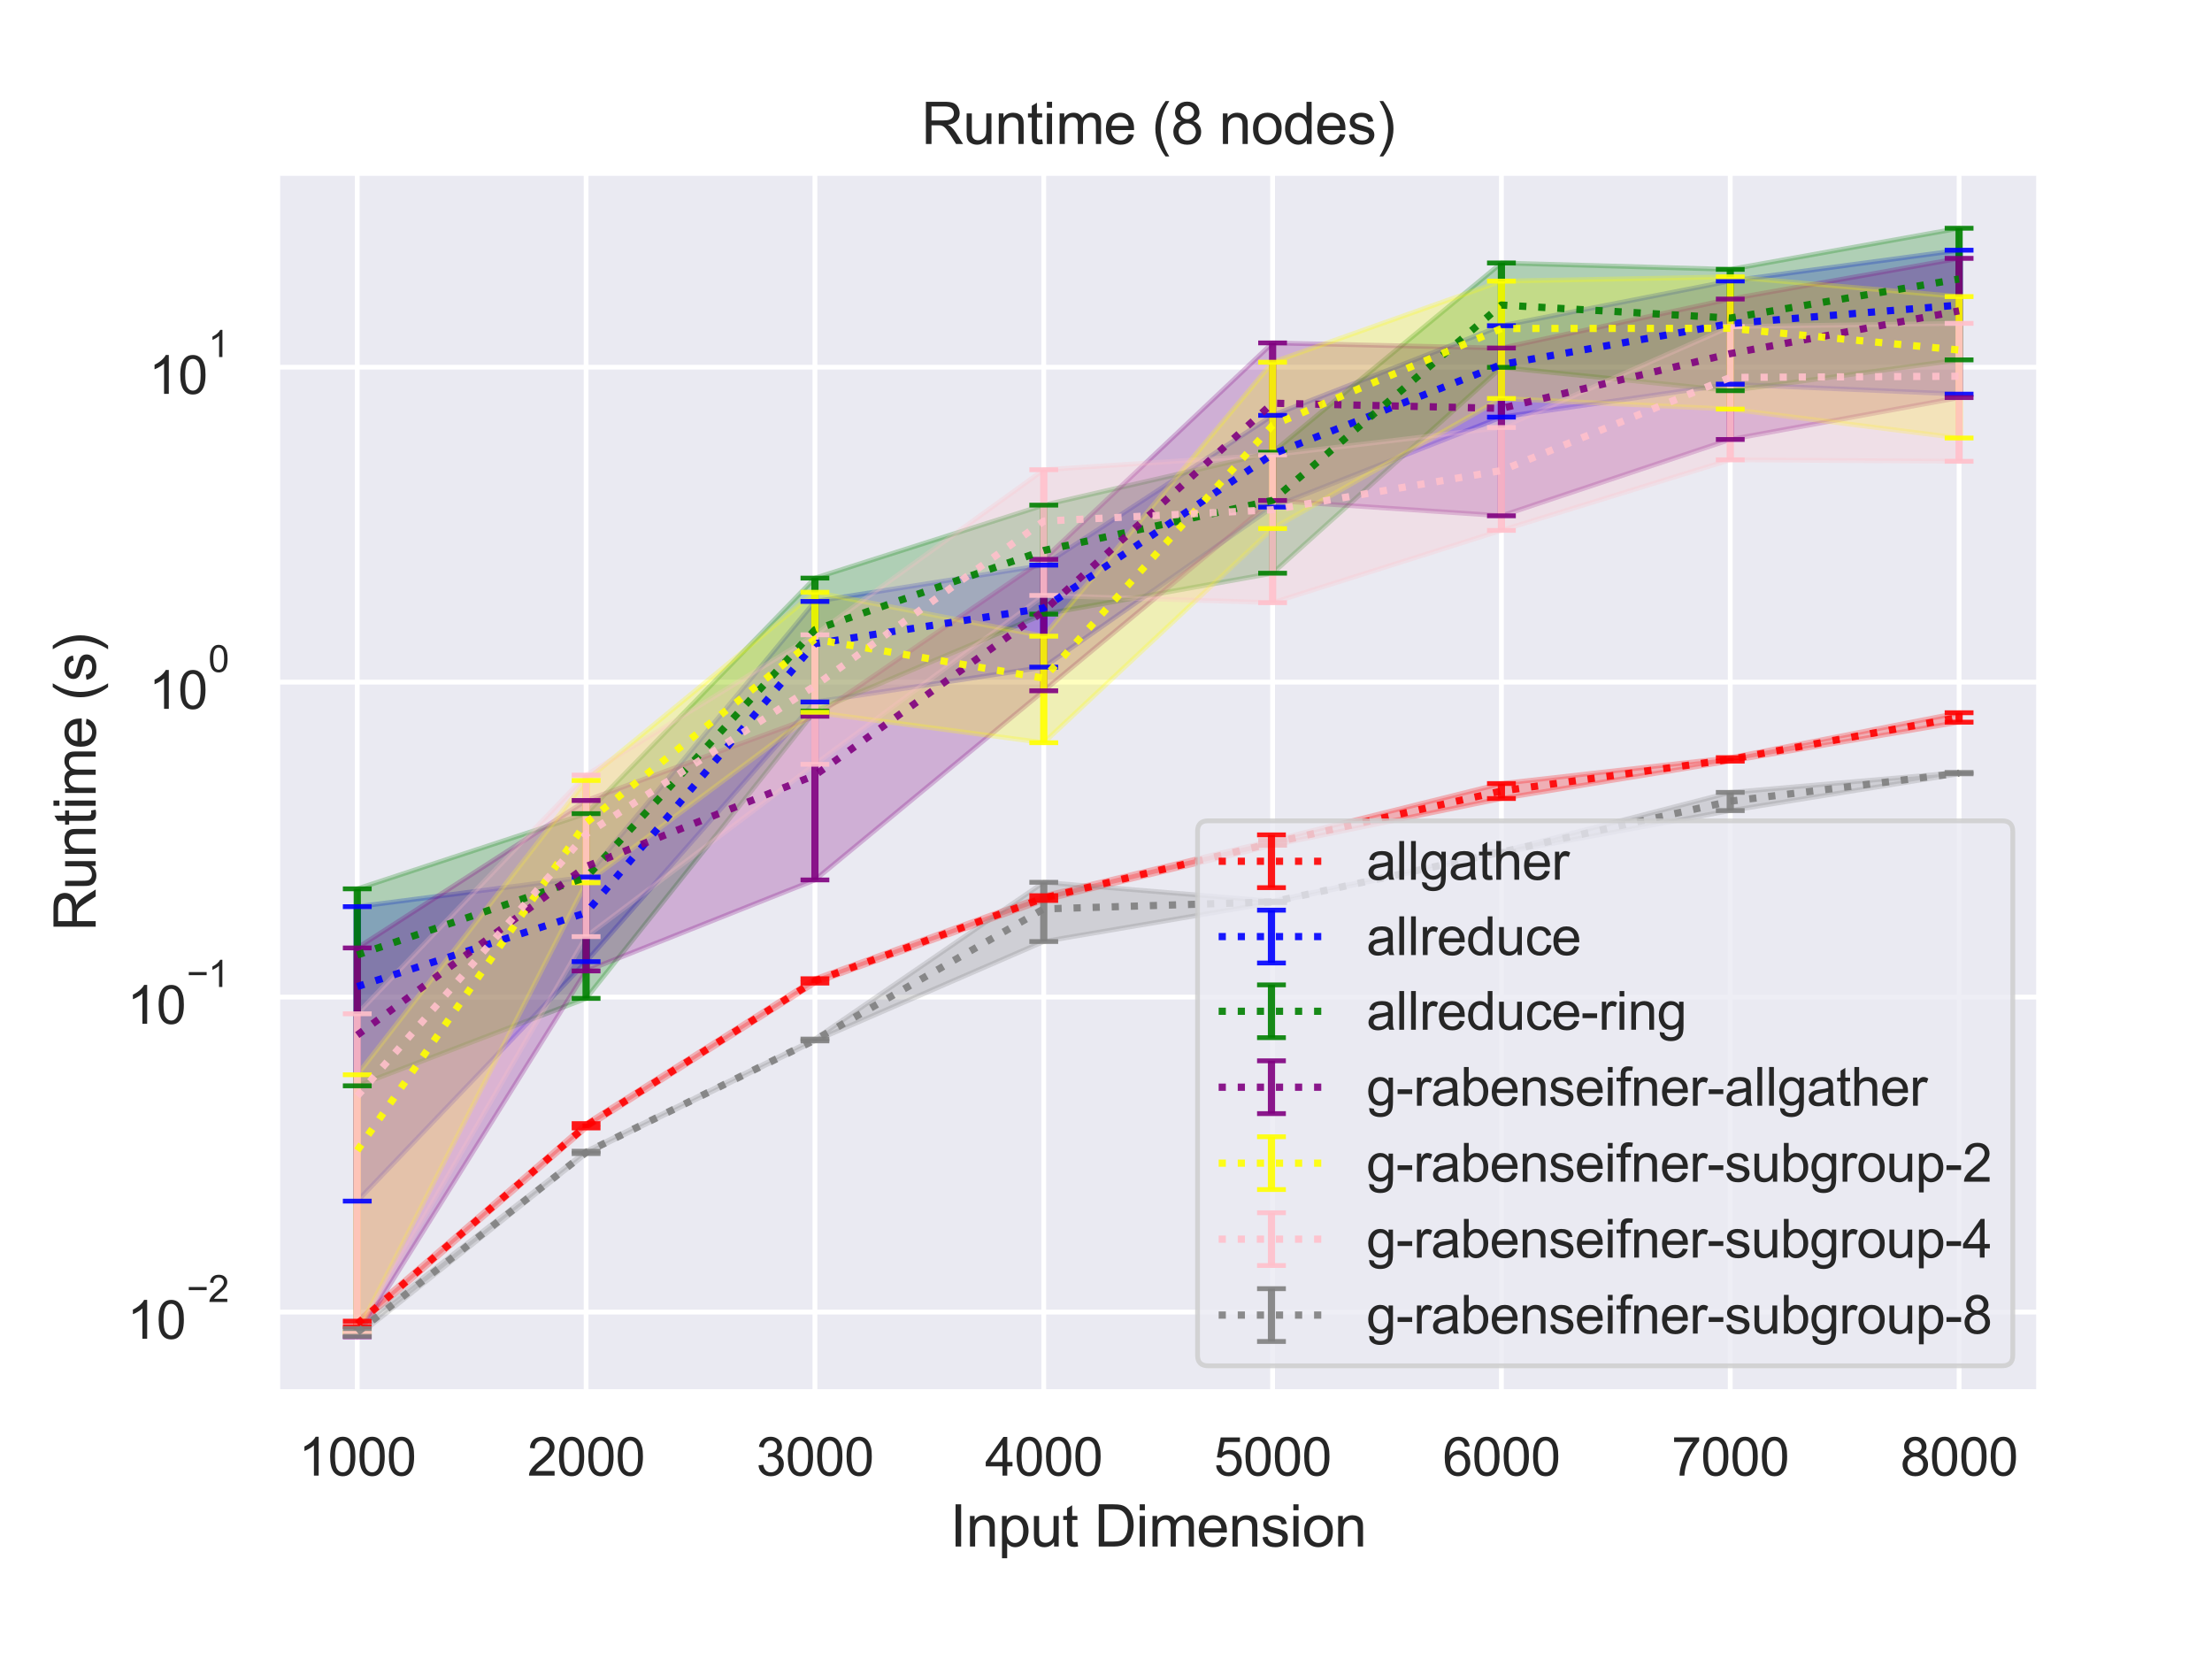 <?xml version="1.0" encoding="utf-8" standalone="no"?>
<!DOCTYPE svg PUBLIC "-//W3C//DTD SVG 1.1//EN"
  "http://www.w3.org/Graphics/SVG/1.1/DTD/svg11.dtd">
<svg height="345.6pt" version="1.1" viewBox="0 0 460.8 345.6" width="460.8pt" xmlns="http://www.w3.org/2000/svg" xmlns:xlink="http://www.w3.org/1999/xlink">
 <defs>
  <style type="text/css">*{stroke-linecap:butt;stroke-linejoin:round;}</style>
 </defs>
 <g id="figure_1">
  <g id="patch_1">
   <path d="M 0 345.6 
L 460.8 345.6 
L 460.8 0 
L 0 0 
z
" style="fill:#ffffff;"/>
  </g>
  <g id="axes_1">
   <g id="patch_2">
    <path d="M 57.74 290.02 
L 424.8 290.02 
L 424.8 36 
L 57.74 36 
z
" style="fill:#eaeaf2;"/>
   </g>
   <g id="matplotlib.axis_1">
    <g id="xtick_1">
     <g id="line2d_1">
      <path clip-path="url(#pe0152d4771)" d="M 74.425 290.02 
L 74.425 36 
" style="fill:none;stroke:#ffffff;stroke-linecap:round;"/>
     </g>
     <g id="text_1">
      <!-- 1000 -->
      <g style="fill:#262626;" transform="translate(62.19 307.394)scale(0.11 -0.11)">
       <defs>
        <path d="M 2384 0 
L 1822 0 
L 1822 3584 
Q 1619 3391 1289 3197 
Q 959 3003 697 2906 
L 697 3450 
Q 1169 3672 1522 3987 
Q 1875 4303 2022 4600 
L 2384 4600 
L 2384 0 
z
" id="ArialMT-31" transform="scale(0.016)"/>
        <path d="M 266 2259 
Q 266 3072 433 3567 
Q 600 4063 929 4331 
Q 1259 4600 1759 4600 
Q 2128 4600 2406 4451 
Q 2684 4303 2865 4023 
Q 3047 3744 3150 3342 
Q 3253 2941 3253 2259 
Q 3253 1453 3087 958 
Q 2922 463 2592 192 
Q 2263 -78 1759 -78 
Q 1097 -78 719 397 
Q 266 969 266 2259 
z
M 844 2259 
Q 844 1131 1108 757 
Q 1372 384 1759 384 
Q 2147 384 2411 759 
Q 2675 1134 2675 2259 
Q 2675 3391 2411 3762 
Q 2147 4134 1753 4134 
Q 1366 4134 1134 3806 
Q 844 3388 844 2259 
z
" id="ArialMT-30" transform="scale(0.016)"/>
       </defs>
       <use xlink:href="#ArialMT-31"/>
       <use x="55.615" xlink:href="#ArialMT-30"/>
       <use x="111.23" xlink:href="#ArialMT-30"/>
       <use x="166.846" xlink:href="#ArialMT-30"/>
      </g>
     </g>
    </g>
    <g id="xtick_2">
     <g id="line2d_2">
      <path clip-path="url(#pe0152d4771)" d="M 122.095 290.02 
L 122.095 36 
" style="fill:none;stroke:#ffffff;stroke-linecap:round;"/>
     </g>
     <g id="text_2">
      <!-- 2000 -->
      <g style="fill:#262626;" transform="translate(109.861 307.394)scale(0.11 -0.11)">
       <defs>
        <path d="M 3222 541 
L 3222 0 
L 194 0 
Q 188 203 259 391 
Q 375 700 629 1000 
Q 884 1300 1366 1694 
Q 2113 2306 2375 2664 
Q 2638 3022 2638 3341 
Q 2638 3675 2398 3904 
Q 2159 4134 1775 4134 
Q 1369 4134 1125 3890 
Q 881 3647 878 3216 
L 300 3275 
Q 359 3922 746 4261 
Q 1134 4600 1788 4600 
Q 2447 4600 2831 4234 
Q 3216 3869 3216 3328 
Q 3216 3053 3103 2787 
Q 2991 2522 2730 2228 
Q 2469 1934 1863 1422 
Q 1356 997 1212 845 
Q 1069 694 975 541 
L 3222 541 
z
" id="ArialMT-32" transform="scale(0.016)"/>
       </defs>
       <use xlink:href="#ArialMT-32"/>
       <use x="55.615" xlink:href="#ArialMT-30"/>
       <use x="111.23" xlink:href="#ArialMT-30"/>
       <use x="166.846" xlink:href="#ArialMT-30"/>
      </g>
     </g>
    </g>
    <g id="xtick_3">
     <g id="line2d_3">
      <path clip-path="url(#pe0152d4771)" d="M 169.765 290.02 
L 169.765 36 
" style="fill:none;stroke:#ffffff;stroke-linecap:round;"/>
     </g>
     <g id="text_3">
      <!-- 3000 -->
      <g style="fill:#262626;" transform="translate(157.531 307.394)scale(0.11 -0.11)">
       <defs>
        <path d="M 269 1209 
L 831 1284 
Q 928 806 1161 595 
Q 1394 384 1728 384 
Q 2125 384 2398 659 
Q 2672 934 2672 1341 
Q 2672 1728 2419 1979 
Q 2166 2231 1775 2231 
Q 1616 2231 1378 2169 
L 1441 2663 
Q 1497 2656 1531 2656 
Q 1891 2656 2178 2843 
Q 2466 3031 2466 3422 
Q 2466 3731 2256 3934 
Q 2047 4138 1716 4138 
Q 1388 4138 1169 3931 
Q 950 3725 888 3313 
L 325 3413 
Q 428 3978 793 4289 
Q 1159 4600 1703 4600 
Q 2078 4600 2393 4439 
Q 2709 4278 2876 4000 
Q 3044 3722 3044 3409 
Q 3044 3113 2884 2869 
Q 2725 2625 2413 2481 
Q 2819 2388 3044 2092 
Q 3269 1797 3269 1353 
Q 3269 753 2831 336 
Q 2394 -81 1725 -81 
Q 1122 -81 723 278 
Q 325 638 269 1209 
z
" id="ArialMT-33" transform="scale(0.016)"/>
       </defs>
       <use xlink:href="#ArialMT-33"/>
       <use x="55.615" xlink:href="#ArialMT-30"/>
       <use x="111.23" xlink:href="#ArialMT-30"/>
       <use x="166.846" xlink:href="#ArialMT-30"/>
      </g>
     </g>
    </g>
    <g id="xtick_4">
     <g id="line2d_4">
      <path clip-path="url(#pe0152d4771)" d="M 217.435 290.02 
L 217.435 36 
" style="fill:none;stroke:#ffffff;stroke-linecap:round;"/>
     </g>
     <g id="text_4">
      <!-- 4000 -->
      <g style="fill:#262626;" transform="translate(205.201 307.394)scale(0.11 -0.11)">
       <defs>
        <path d="M 2069 0 
L 2069 1097 
L 81 1097 
L 81 1613 
L 2172 4581 
L 2631 4581 
L 2631 1613 
L 3250 1613 
L 3250 1097 
L 2631 1097 
L 2631 0 
L 2069 0 
z
M 2069 1613 
L 2069 3678 
L 634 1613 
L 2069 1613 
z
" id="ArialMT-34" transform="scale(0.016)"/>
       </defs>
       <use xlink:href="#ArialMT-34"/>
       <use x="55.615" xlink:href="#ArialMT-30"/>
       <use x="111.23" xlink:href="#ArialMT-30"/>
       <use x="166.846" xlink:href="#ArialMT-30"/>
      </g>
     </g>
    </g>
    <g id="xtick_5">
     <g id="line2d_5">
      <path clip-path="url(#pe0152d4771)" d="M 265.105 290.02 
L 265.105 36 
" style="fill:none;stroke:#ffffff;stroke-linecap:round;"/>
     </g>
     <g id="text_5">
      <!-- 5000 -->
      <g style="fill:#262626;" transform="translate(252.871 307.394)scale(0.11 -0.11)">
       <defs>
        <path d="M 266 1200 
L 856 1250 
Q 922 819 1161 601 
Q 1400 384 1738 384 
Q 2144 384 2425 690 
Q 2706 997 2706 1503 
Q 2706 1984 2436 2262 
Q 2166 2541 1728 2541 
Q 1456 2541 1237 2417 
Q 1019 2294 894 2097 
L 366 2166 
L 809 4519 
L 3088 4519 
L 3088 3981 
L 1259 3981 
L 1013 2750 
Q 1425 3038 1878 3038 
Q 2478 3038 2890 2622 
Q 3303 2206 3303 1553 
Q 3303 931 2941 478 
Q 2500 -78 1738 -78 
Q 1113 -78 717 272 
Q 322 622 266 1200 
z
" id="ArialMT-35" transform="scale(0.016)"/>
       </defs>
       <use xlink:href="#ArialMT-35"/>
       <use x="55.615" xlink:href="#ArialMT-30"/>
       <use x="111.23" xlink:href="#ArialMT-30"/>
       <use x="166.846" xlink:href="#ArialMT-30"/>
      </g>
     </g>
    </g>
    <g id="xtick_6">
     <g id="line2d_6">
      <path clip-path="url(#pe0152d4771)" d="M 312.775 290.02 
L 312.775 36 
" style="fill:none;stroke:#ffffff;stroke-linecap:round;"/>
     </g>
     <g id="text_6">
      <!-- 6000 -->
      <g style="fill:#262626;" transform="translate(300.541 307.394)scale(0.11 -0.11)">
       <defs>
        <path d="M 3184 3459 
L 2625 3416 
Q 2550 3747 2413 3897 
Q 2184 4138 1850 4138 
Q 1581 4138 1378 3988 
Q 1113 3794 959 3422 
Q 806 3050 800 2363 
Q 1003 2672 1297 2822 
Q 1591 2972 1913 2972 
Q 2475 2972 2870 2558 
Q 3266 2144 3266 1488 
Q 3266 1056 3080 686 
Q 2894 316 2569 119 
Q 2244 -78 1831 -78 
Q 1128 -78 684 439 
Q 241 956 241 2144 
Q 241 3472 731 4075 
Q 1159 4600 1884 4600 
Q 2425 4600 2770 4297 
Q 3116 3994 3184 3459 
z
M 888 1484 
Q 888 1194 1011 928 
Q 1134 663 1356 523 
Q 1578 384 1822 384 
Q 2178 384 2434 671 
Q 2691 959 2691 1453 
Q 2691 1928 2437 2201 
Q 2184 2475 1800 2475 
Q 1419 2475 1153 2201 
Q 888 1928 888 1484 
z
" id="ArialMT-36" transform="scale(0.016)"/>
       </defs>
       <use xlink:href="#ArialMT-36"/>
       <use x="55.615" xlink:href="#ArialMT-30"/>
       <use x="111.23" xlink:href="#ArialMT-30"/>
       <use x="166.846" xlink:href="#ArialMT-30"/>
      </g>
     </g>
    </g>
    <g id="xtick_7">
     <g id="line2d_7">
      <path clip-path="url(#pe0152d4771)" d="M 360.445 290.02 
L 360.445 36 
" style="fill:none;stroke:#ffffff;stroke-linecap:round;"/>
     </g>
     <g id="text_7">
      <!-- 7000 -->
      <g style="fill:#262626;" transform="translate(348.211 307.394)scale(0.11 -0.11)">
       <defs>
        <path d="M 303 3981 
L 303 4522 
L 3269 4522 
L 3269 4084 
Q 2831 3619 2401 2847 
Q 1972 2075 1738 1259 
Q 1569 684 1522 0 
L 944 0 
Q 953 541 1156 1306 
Q 1359 2072 1739 2783 
Q 2119 3494 2547 3981 
L 303 3981 
z
" id="ArialMT-37" transform="scale(0.016)"/>
       </defs>
       <use xlink:href="#ArialMT-37"/>
       <use x="55.615" xlink:href="#ArialMT-30"/>
       <use x="111.23" xlink:href="#ArialMT-30"/>
       <use x="166.846" xlink:href="#ArialMT-30"/>
      </g>
     </g>
    </g>
    <g id="xtick_8">
     <g id="line2d_8">
      <path clip-path="url(#pe0152d4771)" d="M 408.115 290.02 
L 408.115 36 
" style="fill:none;stroke:#ffffff;stroke-linecap:round;"/>
     </g>
     <g id="text_8">
      <!-- 8000 -->
      <g style="fill:#262626;" transform="translate(395.881 307.394)scale(0.11 -0.11)">
       <defs>
        <path d="M 1131 2484 
Q 781 2613 612 2850 
Q 444 3088 444 3419 
Q 444 3919 803 4259 
Q 1163 4600 1759 4600 
Q 2359 4600 2725 4251 
Q 3091 3903 3091 3403 
Q 3091 3084 2923 2848 
Q 2756 2613 2416 2484 
Q 2838 2347 3058 2040 
Q 3278 1734 3278 1309 
Q 3278 722 2862 322 
Q 2447 -78 1769 -78 
Q 1091 -78 675 323 
Q 259 725 259 1325 
Q 259 1772 486 2073 
Q 713 2375 1131 2484 
z
M 1019 3438 
Q 1019 3113 1228 2906 
Q 1438 2700 1772 2700 
Q 2097 2700 2305 2904 
Q 2513 3109 2513 3406 
Q 2513 3716 2298 3927 
Q 2084 4138 1766 4138 
Q 1444 4138 1231 3931 
Q 1019 3725 1019 3438 
z
M 838 1322 
Q 838 1081 952 856 
Q 1066 631 1291 507 
Q 1516 384 1775 384 
Q 2178 384 2440 643 
Q 2703 903 2703 1303 
Q 2703 1709 2433 1975 
Q 2163 2241 1756 2241 
Q 1359 2241 1098 1978 
Q 838 1716 838 1322 
z
" id="ArialMT-38" transform="scale(0.016)"/>
       </defs>
       <use xlink:href="#ArialMT-38"/>
       <use x="55.615" xlink:href="#ArialMT-30"/>
       <use x="111.23" xlink:href="#ArialMT-30"/>
       <use x="166.846" xlink:href="#ArialMT-30"/>
      </g>
     </g>
    </g>
    <g id="text_9">
     <!-- Input Dimension -->
     <g style="fill:#262626;" transform="translate(197.916 322.169)scale(0.12 -0.12)">
      <defs>
       <path d="M 597 0 
L 597 4581 
L 1203 4581 
L 1203 0 
L 597 0 
z
" id="ArialMT-49" transform="scale(0.016)"/>
       <path d="M 422 0 
L 422 3319 
L 928 3319 
L 928 2847 
Q 1294 3394 1984 3394 
Q 2284 3394 2536 3286 
Q 2788 3178 2913 3003 
Q 3038 2828 3088 2588 
Q 3119 2431 3119 2041 
L 3119 0 
L 2556 0 
L 2556 2019 
Q 2556 2363 2490 2533 
Q 2425 2703 2258 2804 
Q 2091 2906 1866 2906 
Q 1506 2906 1245 2678 
Q 984 2450 984 1813 
L 984 0 
L 422 0 
z
" id="ArialMT-6e" transform="scale(0.016)"/>
       <path d="M 422 -1272 
L 422 3319 
L 934 3319 
L 934 2888 
Q 1116 3141 1344 3267 
Q 1572 3394 1897 3394 
Q 2322 3394 2647 3175 
Q 2972 2956 3137 2557 
Q 3303 2159 3303 1684 
Q 3303 1175 3120 767 
Q 2938 359 2589 142 
Q 2241 -75 1856 -75 
Q 1575 -75 1351 44 
Q 1128 163 984 344 
L 984 -1272 
L 422 -1272 
z
M 931 1641 
Q 931 1000 1190 694 
Q 1450 388 1819 388 
Q 2194 388 2461 705 
Q 2728 1022 2728 1688 
Q 2728 2322 2467 2637 
Q 2206 2953 1844 2953 
Q 1484 2953 1207 2617 
Q 931 2281 931 1641 
z
" id="ArialMT-70" transform="scale(0.016)"/>
       <path d="M 2597 0 
L 2597 488 
Q 2209 -75 1544 -75 
Q 1250 -75 995 37 
Q 741 150 617 320 
Q 494 491 444 738 
Q 409 903 409 1263 
L 409 3319 
L 972 3319 
L 972 1478 
Q 972 1038 1006 884 
Q 1059 663 1231 536 
Q 1403 409 1656 409 
Q 1909 409 2131 539 
Q 2353 669 2445 892 
Q 2538 1116 2538 1541 
L 2538 3319 
L 3100 3319 
L 3100 0 
L 2597 0 
z
" id="ArialMT-75" transform="scale(0.016)"/>
       <path d="M 1650 503 
L 1731 6 
Q 1494 -44 1306 -44 
Q 1000 -44 831 53 
Q 663 150 594 308 
Q 525 466 525 972 
L 525 2881 
L 113 2881 
L 113 3319 
L 525 3319 
L 525 4141 
L 1084 4478 
L 1084 3319 
L 1650 3319 
L 1650 2881 
L 1084 2881 
L 1084 941 
Q 1084 700 1114 631 
Q 1144 563 1211 522 
Q 1278 481 1403 481 
Q 1497 481 1650 503 
z
" id="ArialMT-74" transform="scale(0.016)"/>
       <path id="ArialMT-20" transform="scale(0.016)"/>
       <path d="M 494 0 
L 494 4581 
L 2072 4581 
Q 2606 4581 2888 4516 
Q 3281 4425 3559 4188 
Q 3922 3881 4101 3404 
Q 4281 2928 4281 2316 
Q 4281 1794 4159 1391 
Q 4038 988 3847 723 
Q 3656 459 3429 307 
Q 3203 156 2883 78 
Q 2563 0 2147 0 
L 494 0 
z
M 1100 541 
L 2078 541 
Q 2531 541 2789 625 
Q 3047 709 3200 863 
Q 3416 1078 3536 1442 
Q 3656 1806 3656 2325 
Q 3656 3044 3420 3430 
Q 3184 3816 2847 3947 
Q 2603 4041 2063 4041 
L 1100 4041 
L 1100 541 
z
" id="ArialMT-44" transform="scale(0.016)"/>
       <path d="M 425 3934 
L 425 4581 
L 988 4581 
L 988 3934 
L 425 3934 
z
M 425 0 
L 425 3319 
L 988 3319 
L 988 0 
L 425 0 
z
" id="ArialMT-69" transform="scale(0.016)"/>
       <path d="M 422 0 
L 422 3319 
L 925 3319 
L 925 2853 
Q 1081 3097 1340 3245 
Q 1600 3394 1931 3394 
Q 2300 3394 2536 3241 
Q 2772 3088 2869 2813 
Q 3263 3394 3894 3394 
Q 4388 3394 4653 3120 
Q 4919 2847 4919 2278 
L 4919 0 
L 4359 0 
L 4359 2091 
Q 4359 2428 4304 2576 
Q 4250 2725 4106 2815 
Q 3963 2906 3769 2906 
Q 3419 2906 3187 2673 
Q 2956 2441 2956 1928 
L 2956 0 
L 2394 0 
L 2394 2156 
Q 2394 2531 2256 2718 
Q 2119 2906 1806 2906 
Q 1569 2906 1367 2781 
Q 1166 2656 1075 2415 
Q 984 2175 984 1722 
L 984 0 
L 422 0 
z
" id="ArialMT-6d" transform="scale(0.016)"/>
       <path d="M 2694 1069 
L 3275 997 
Q 3138 488 2766 206 
Q 2394 -75 1816 -75 
Q 1088 -75 661 373 
Q 234 822 234 1631 
Q 234 2469 665 2931 
Q 1097 3394 1784 3394 
Q 2450 3394 2872 2941 
Q 3294 2488 3294 1666 
Q 3294 1616 3291 1516 
L 816 1516 
Q 847 969 1125 678 
Q 1403 388 1819 388 
Q 2128 388 2347 550 
Q 2566 713 2694 1069 
z
M 847 1978 
L 2700 1978 
Q 2663 2397 2488 2606 
Q 2219 2931 1791 2931 
Q 1403 2931 1139 2672 
Q 875 2413 847 1978 
z
" id="ArialMT-65" transform="scale(0.016)"/>
       <path d="M 197 991 
L 753 1078 
Q 800 744 1014 566 
Q 1228 388 1613 388 
Q 2000 388 2187 545 
Q 2375 703 2375 916 
Q 2375 1106 2209 1216 
Q 2094 1291 1634 1406 
Q 1016 1563 777 1677 
Q 538 1791 414 1992 
Q 291 2194 291 2438 
Q 291 2659 392 2848 
Q 494 3038 669 3163 
Q 800 3259 1026 3326 
Q 1253 3394 1513 3394 
Q 1903 3394 2198 3281 
Q 2494 3169 2634 2976 
Q 2775 2784 2828 2463 
L 2278 2388 
Q 2241 2644 2061 2787 
Q 1881 2931 1553 2931 
Q 1166 2931 1000 2803 
Q 834 2675 834 2503 
Q 834 2394 903 2306 
Q 972 2216 1119 2156 
Q 1203 2125 1616 2013 
Q 2213 1853 2448 1751 
Q 2684 1650 2818 1456 
Q 2953 1263 2953 975 
Q 2953 694 2789 445 
Q 2625 197 2315 61 
Q 2006 -75 1616 -75 
Q 969 -75 630 194 
Q 291 463 197 991 
z
" id="ArialMT-73" transform="scale(0.016)"/>
       <path d="M 213 1659 
Q 213 2581 725 3025 
Q 1153 3394 1769 3394 
Q 2453 3394 2887 2945 
Q 3322 2497 3322 1706 
Q 3322 1066 3130 698 
Q 2938 331 2570 128 
Q 2203 -75 1769 -75 
Q 1072 -75 642 372 
Q 213 819 213 1659 
z
M 791 1659 
Q 791 1022 1069 705 
Q 1347 388 1769 388 
Q 2188 388 2466 706 
Q 2744 1025 2744 1678 
Q 2744 2294 2464 2611 
Q 2184 2928 1769 2928 
Q 1347 2928 1069 2612 
Q 791 2297 791 1659 
z
" id="ArialMT-6f" transform="scale(0.016)"/>
      </defs>
      <use xlink:href="#ArialMT-49"/>
      <use x="27.783" xlink:href="#ArialMT-6e"/>
      <use x="83.398" xlink:href="#ArialMT-70"/>
      <use x="139.014" xlink:href="#ArialMT-75"/>
      <use x="194.629" xlink:href="#ArialMT-74"/>
      <use x="222.412" xlink:href="#ArialMT-20"/>
      <use x="250.195" xlink:href="#ArialMT-44"/>
      <use x="322.412" xlink:href="#ArialMT-69"/>
      <use x="344.629" xlink:href="#ArialMT-6d"/>
      <use x="427.93" xlink:href="#ArialMT-65"/>
      <use x="483.545" xlink:href="#ArialMT-6e"/>
      <use x="539.16" xlink:href="#ArialMT-73"/>
      <use x="589.16" xlink:href="#ArialMT-69"/>
      <use x="611.377" xlink:href="#ArialMT-6f"/>
      <use x="666.992" xlink:href="#ArialMT-6e"/>
     </g>
    </g>
   </g>
   <g id="matplotlib.axis_2">
    <g id="ytick_1">
     <g id="line2d_9">
      <path clip-path="url(#pe0152d4771)" d="M 57.74 273.324 
L 424.8 273.324 
" style="fill:none;stroke:#ffffff;stroke-linecap:round;"/>
     </g>
     <g id="text_10">
      <!-- $\mathdefault{10^{-2}}$ -->
      <g style="fill:#262626;" transform="translate(26.46 278.996)scale(0.11 -0.11)">
       <defs>
        <path d="M 3381 1997 
L 356 1997 
L 356 2522 
L 3381 2522 
L 3381 1997 
z
" id="ArialMT-2212" transform="scale(0.016)"/>
       </defs>
       <use transform="translate(0 0.994)" xlink:href="#ArialMT-31"/>
       <use transform="translate(55.615 0.994)" xlink:href="#ArialMT-30"/>
       <use transform="translate(112.973 70.688)scale(0.7)" xlink:href="#ArialMT-2212"/>
       <use transform="translate(153.852 70.688)scale(0.7)" xlink:href="#ArialMT-32"/>
      </g>
     </g>
    </g>
    <g id="ytick_2">
     <g id="line2d_10">
      <path clip-path="url(#pe0152d4771)" d="M 57.74 207.712 
L 424.8 207.712 
" style="fill:none;stroke:#ffffff;stroke-linecap:round;"/>
     </g>
     <g id="text_11">
      <!-- $\mathdefault{10^{-1}}$ -->
      <g style="fill:#262626;" transform="translate(26.46 213.383)scale(0.11 -0.11)">
       <use transform="translate(0 0.994)" xlink:href="#ArialMT-31"/>
       <use transform="translate(55.615 0.994)" xlink:href="#ArialMT-30"/>
       <use transform="translate(112.973 70.688)scale(0.7)" xlink:href="#ArialMT-2212"/>
       <use transform="translate(153.852 70.688)scale(0.7)" xlink:href="#ArialMT-31"/>
      </g>
     </g>
    </g>
    <g id="ytick_3">
     <g id="line2d_11">
      <path clip-path="url(#pe0152d4771)" d="M 57.74 142.099 
L 424.8 142.099 
" style="fill:none;stroke:#ffffff;stroke-linecap:round;"/>
     </g>
     <g id="text_12">
      <!-- $\mathdefault{10^{0}}$ -->
      <g style="fill:#262626;" transform="translate(30.97 147.771)scale(0.11 -0.11)">
       <use transform="translate(0 0.994)" xlink:href="#ArialMT-31"/>
       <use transform="translate(55.615 0.994)" xlink:href="#ArialMT-30"/>
       <use transform="translate(112.973 70.688)scale(0.7)" xlink:href="#ArialMT-30"/>
      </g>
     </g>
    </g>
    <g id="ytick_4">
     <g id="line2d_12">
      <path clip-path="url(#pe0152d4771)" d="M 57.74 76.487 
L 424.8 76.487 
" style="fill:none;stroke:#ffffff;stroke-linecap:round;"/>
     </g>
     <g id="text_13">
      <!-- $\mathdefault{10^{1}}$ -->
      <g style="fill:#262626;" transform="translate(30.97 82.159)scale(0.11 -0.11)">
       <use transform="translate(0 0.994)" xlink:href="#ArialMT-31"/>
       <use transform="translate(55.615 0.994)" xlink:href="#ArialMT-30"/>
       <use transform="translate(112.973 70.688)scale(0.7)" xlink:href="#ArialMT-31"/>
      </g>
     </g>
    </g>
    <g id="ytick_5"/>
    <g id="ytick_6"/>
    <g id="ytick_7"/>
    <g id="ytick_8"/>
    <g id="ytick_9"/>
    <g id="ytick_10"/>
    <g id="ytick_11"/>
    <g id="ytick_12"/>
    <g id="ytick_13"/>
    <g id="ytick_14"/>
    <g id="ytick_15"/>
    <g id="ytick_16"/>
    <g id="ytick_17"/>
    <g id="ytick_18"/>
    <g id="ytick_19"/>
    <g id="ytick_20"/>
    <g id="ytick_21"/>
    <g id="ytick_22"/>
    <g id="ytick_23"/>
    <g id="ytick_24"/>
    <g id="ytick_25"/>
    <g id="ytick_26"/>
    <g id="ytick_27"/>
    <g id="ytick_28"/>
    <g id="ytick_29"/>
    <g id="ytick_30"/>
    <g id="ytick_31"/>
    <g id="ytick_32"/>
    <g id="ytick_33"/>
    <g id="ytick_34"/>
    <g id="ytick_35"/>
    <g id="text_14">
     <!-- Runtime (s) -->
     <g style="fill:#262626;" transform="translate(19.934 194.013)rotate(-90)scale(0.12 -0.12)">
      <defs>
       <path d="M 503 0 
L 503 4581 
L 2534 4581 
Q 3147 4581 3465 4457 
Q 3784 4334 3975 4021 
Q 4166 3709 4166 3331 
Q 4166 2844 3850 2509 
Q 3534 2175 2875 2084 
Q 3116 1969 3241 1856 
Q 3506 1613 3744 1247 
L 4541 0 
L 3778 0 
L 3172 953 
Q 2906 1366 2734 1584 
Q 2563 1803 2427 1890 
Q 2291 1978 2150 2013 
Q 2047 2034 1813 2034 
L 1109 2034 
L 1109 0 
L 503 0 
z
M 1109 2559 
L 2413 2559 
Q 2828 2559 3062 2645 
Q 3297 2731 3419 2920 
Q 3541 3109 3541 3331 
Q 3541 3656 3305 3865 
Q 3069 4075 2559 4075 
L 1109 4075 
L 1109 2559 
z
" id="ArialMT-52" transform="scale(0.016)"/>
       <path d="M 1497 -1347 
Q 1031 -759 709 28 
Q 388 816 388 1659 
Q 388 2403 628 3084 
Q 909 3875 1497 4659 
L 1900 4659 
Q 1522 4009 1400 3731 
Q 1209 3300 1100 2831 
Q 966 2247 966 1656 
Q 966 153 1900 -1347 
L 1497 -1347 
z
" id="ArialMT-28" transform="scale(0.016)"/>
       <path d="M 791 -1347 
L 388 -1347 
Q 1322 153 1322 1656 
Q 1322 2244 1188 2822 
Q 1081 3291 891 3722 
Q 769 4003 388 4659 
L 791 4659 
Q 1378 3875 1659 3084 
Q 1900 2403 1900 1659 
Q 1900 816 1576 28 
Q 1253 -759 791 -1347 
z
" id="ArialMT-29" transform="scale(0.016)"/>
      </defs>
      <use xlink:href="#ArialMT-52"/>
      <use x="72.217" xlink:href="#ArialMT-75"/>
      <use x="127.832" xlink:href="#ArialMT-6e"/>
      <use x="183.447" xlink:href="#ArialMT-74"/>
      <use x="211.23" xlink:href="#ArialMT-69"/>
      <use x="233.447" xlink:href="#ArialMT-6d"/>
      <use x="316.748" xlink:href="#ArialMT-65"/>
      <use x="372.363" xlink:href="#ArialMT-20"/>
      <use x="400.146" xlink:href="#ArialMT-28"/>
      <use x="433.447" xlink:href="#ArialMT-73"/>
      <use x="483.447" xlink:href="#ArialMT-29"/>
     </g>
    </g>
   </g>
   <g id="PolyCollection_1">
    <defs>
     <path d="M 74.425 -70.373 
L 74.425 -69.251 
L 122.095 -110.619 
L 169.765 -140.808 
L 217.435 -158.021 
L 265.105 -169.517 
L 312.775 -179.248 
L 360.445 -187.038 
L 408.115 -195.158 
L 408.115 -197.124 
L 408.115 -197.124 
L 360.445 -187.762 
L 312.775 -182.371 
L 265.105 -170.508 
L 217.435 -159.015 
L 169.765 -141.712 
L 122.095 -111.534 
L 74.425 -70.373 
z
" id="m3a538014a0" style="stroke:#ff0000;stroke-opacity:0.25;"/>
    </defs>
    <g clip-path="url(#pe0152d4771)">
     <use style="fill:#ff0000;fill-opacity:0.25;stroke:#ff0000;stroke-opacity:0.25;" x="0" xlink:href="#m3a538014a0" y="345.6"/>
    </g>
   </g>
   <g id="PolyCollection_2">
    <defs>
     <path d="M 74.425 -156.725 
L 74.425 -95.385 
L 122.095 -145.275 
L 169.765 -199.363 
L 217.435 -206.628 
L 265.105 -239.966 
L 312.775 -258.707 
L 360.445 -265.567 
L 408.115 -263.501 
L 408.115 -293.477 
L 408.115 -293.477 
L 360.445 -287.074 
L 312.775 -277.745 
L 265.105 -259.074 
L 217.435 -227.874 
L 169.765 -220.304 
L 122.095 -162.909 
L 74.425 -156.725 
z
" id="md20a311e6e" style="stroke:#0000ff;stroke-opacity:0.25;"/>
    </defs>
    <g clip-path="url(#pe0152d4771)">
     <use style="fill:#0000ff;fill-opacity:0.25;stroke:#0000ff;stroke-opacity:0.25;" x="0" xlink:href="#md20a311e6e" y="345.6"/>
    </g>
   </g>
   <g id="PolyCollection_3">
    <defs>
     <path d="M 74.425 -160.439 
L 74.425 -119.402 
L 122.095 -137.612 
L 169.765 -197.47 
L 217.435 -217.66 
L 265.105 -226.19 
L 312.775 -269.074 
L 360.445 -264.207 
L 408.115 -270.629 
L 408.115 -298.054 
L 408.115 -298.054 
L 360.445 -289.487 
L 312.775 -290.822 
L 265.105 -251.379 
L 217.435 -240.374 
L 169.765 -225.17 
L 122.095 -176.108 
L 74.425 -160.439 
z
" id="mb43ab33080" style="stroke:#008000;stroke-opacity:0.25;"/>
    </defs>
    <g clip-path="url(#pe0152d4771)">
     <use style="fill:#008000;fill-opacity:0.25;stroke:#008000;stroke-opacity:0.25;" x="0" xlink:href="#mb43ab33080" y="345.6"/>
    </g>
   </g>
   <g id="PolyCollection_4">
    <defs>
     <path d="M 74.425 -148.122 
L 74.425 -67.126 
L 122.095 -143.331 
L 169.765 -162.292 
L 217.435 -201.695 
L 265.105 -241.339 
L 312.775 -238.148 
L 360.445 -254.048 
L 408.115 -262.771 
L 408.115 -291.778 
L 408.115 -291.778 
L 360.445 -283.308 
L 312.775 -273.092 
L 265.105 -274.161 
L 217.435 -229.077 
L 169.765 -196.401 
L 122.095 -178.84 
L 74.425 -148.122 
z
" id="m9bef35b742" style="stroke:#800080;stroke-opacity:0.25;"/>
    </defs>
    <g clip-path="url(#pe0152d4771)">
     <use style="fill:#800080;fill-opacity:0.25;stroke:#800080;stroke-opacity:0.25;" x="0" xlink:href="#m9bef35b742" y="345.6"/>
    </g>
   </g>
   <g id="PolyCollection_5">
    <defs>
     <path d="M 74.425 -121.703 
L 74.425 -67.983 
L 122.095 -161.702 
L 169.765 -197.216 
L 217.435 -190.879 
L 265.105 -235.492 
L 312.775 -262.589 
L 360.445 -260.374 
L 408.115 -254.355 
L 408.115 -283.815 
L 408.115 -283.815 
L 360.445 -287.938 
L 312.775 -287.036 
L 265.105 -270.138 
L 217.435 -213.075 
L 169.765 -222.22 
L 122.095 -183.009 
L 74.425 -121.703 
z
" id="me43a18b23b" style="stroke:#ffff00;stroke-opacity:0.25;"/>
    </defs>
    <g clip-path="url(#pe0152d4771)">
     <use style="fill:#ffff00;fill-opacity:0.25;stroke:#ffff00;stroke-opacity:0.25;" x="0" xlink:href="#me43a18b23b" y="345.6"/>
    </g>
   </g>
   <g id="PolyCollection_6">
    <defs>
     <path d="M 74.425 -134.406 
L 74.425 -67.973 
L 122.095 -150.489 
L 169.765 -186.379 
L 217.435 -221.561 
L 265.105 -220.049 
L 312.775 -235.114 
L 360.445 -249.815 
L 408.115 -249.504 
L 408.115 -278.236 
L 408.115 -278.236 
L 360.445 -277.562 
L 312.775 -256.539 
L 265.105 -250.84 
L 217.435 -247.744 
L 169.765 -213.358 
L 122.095 -184.13 
L 74.425 -134.406 
z
" id="m21f84a3507" style="stroke:#ffc0cb;stroke-opacity:0.25;"/>
    </defs>
    <g clip-path="url(#pe0152d4771)">
     <use style="fill:#ffc0cb;fill-opacity:0.25;stroke:#ffc0cb;stroke-opacity:0.25;" x="0" xlink:href="#m21f84a3507" y="345.6"/>
    </g>
   </g>
   <g id="PolyCollection_7">
    <defs>
     <path d="M 74.425 -68.836 
L 74.425 -67.229 
L 122.095 -105.297 
L 169.765 -128.767 
L 217.435 -149.463 
L 265.105 -157.567 
L 312.775 -167.944 
L 360.445 -176.738 
L 408.115 -184.401 
L 408.115 -184.677 
L 408.115 -184.677 
L 360.445 -180.526 
L 312.775 -168.226 
L 265.105 -157.863 
L 217.435 -161.802 
L 169.765 -129.143 
L 122.095 -105.775 
L 74.425 -68.836 
z
" id="m6d1b04bcf3" style="stroke:#808080;stroke-opacity:0.25;"/>
    </defs>
    <g clip-path="url(#pe0152d4771)">
     <use style="fill:#808080;fill-opacity:0.25;stroke:#808080;stroke-opacity:0.25;" x="0" xlink:href="#m6d1b04bcf3" y="345.6"/>
    </g>
   </g>
   <g id="LineCollection_1">
    <path clip-path="url(#pe0152d4771)" d="M 74.425 276.349 
L 74.425 275.227 
" style="fill:none;stroke:#ff0000;stroke-opacity:0.9;stroke-width:1.5;"/>
    <path clip-path="url(#pe0152d4771)" d="M 122.095 234.981 
L 122.095 234.066 
" style="fill:none;stroke:#ff0000;stroke-opacity:0.9;stroke-width:1.5;"/>
    <path clip-path="url(#pe0152d4771)" d="M 169.765 204.792 
L 169.765 203.888 
" style="fill:none;stroke:#ff0000;stroke-opacity:0.9;stroke-width:1.5;"/>
    <path clip-path="url(#pe0152d4771)" d="M 217.435 187.579 
L 217.435 186.585 
" style="fill:none;stroke:#ff0000;stroke-opacity:0.9;stroke-width:1.5;"/>
    <path clip-path="url(#pe0152d4771)" d="M 265.105 176.083 
L 265.105 175.092 
" style="fill:none;stroke:#ff0000;stroke-opacity:0.9;stroke-width:1.5;"/>
    <path clip-path="url(#pe0152d4771)" d="M 312.775 166.352 
L 312.775 163.229 
" style="fill:none;stroke:#ff0000;stroke-opacity:0.9;stroke-width:1.5;"/>
    <path clip-path="url(#pe0152d4771)" d="M 360.445 158.562 
L 360.445 157.838 
" style="fill:none;stroke:#ff0000;stroke-opacity:0.9;stroke-width:1.5;"/>
    <path clip-path="url(#pe0152d4771)" d="M 408.115 150.442 
L 408.115 148.476 
" style="fill:none;stroke:#ff0000;stroke-opacity:0.9;stroke-width:1.5;"/>
   </g>
   <g id="LineCollection_2">
    <path clip-path="url(#pe0152d4771)" d="M 74.425 250.215 
L 74.425 188.875 
" style="fill:none;stroke:#0000ff;stroke-opacity:0.9;stroke-width:1.5;"/>
    <path clip-path="url(#pe0152d4771)" d="M 122.095 200.325 
L 122.095 182.691 
" style="fill:none;stroke:#0000ff;stroke-opacity:0.9;stroke-width:1.5;"/>
    <path clip-path="url(#pe0152d4771)" d="M 169.765 146.237 
L 169.765 125.296 
" style="fill:none;stroke:#0000ff;stroke-opacity:0.9;stroke-width:1.5;"/>
    <path clip-path="url(#pe0152d4771)" d="M 217.435 138.972 
L 217.435 117.726 
" style="fill:none;stroke:#0000ff;stroke-opacity:0.9;stroke-width:1.5;"/>
    <path clip-path="url(#pe0152d4771)" d="M 265.105 105.634 
L 265.105 86.526 
" style="fill:none;stroke:#0000ff;stroke-opacity:0.9;stroke-width:1.5;"/>
    <path clip-path="url(#pe0152d4771)" d="M 312.775 86.893 
L 312.775 67.855 
" style="fill:none;stroke:#0000ff;stroke-opacity:0.9;stroke-width:1.5;"/>
    <path clip-path="url(#pe0152d4771)" d="M 360.445 80.033 
L 360.445 58.526 
" style="fill:none;stroke:#0000ff;stroke-opacity:0.9;stroke-width:1.5;"/>
    <path clip-path="url(#pe0152d4771)" d="M 408.115 82.099 
L 408.115 52.123 
" style="fill:none;stroke:#0000ff;stroke-opacity:0.9;stroke-width:1.5;"/>
   </g>
   <g id="LineCollection_3">
    <path clip-path="url(#pe0152d4771)" d="M 74.425 226.198 
L 74.425 185.161 
" style="fill:none;stroke:#008000;stroke-opacity:0.9;stroke-width:1.5;"/>
    <path clip-path="url(#pe0152d4771)" d="M 122.095 207.988 
L 122.095 169.492 
" style="fill:none;stroke:#008000;stroke-opacity:0.9;stroke-width:1.5;"/>
    <path clip-path="url(#pe0152d4771)" d="M 169.765 148.13 
L 169.765 120.43 
" style="fill:none;stroke:#008000;stroke-opacity:0.9;stroke-width:1.5;"/>
    <path clip-path="url(#pe0152d4771)" d="M 217.435 127.94 
L 217.435 105.226 
" style="fill:none;stroke:#008000;stroke-opacity:0.9;stroke-width:1.5;"/>
    <path clip-path="url(#pe0152d4771)" d="M 265.105 119.41 
L 265.105 94.221 
" style="fill:none;stroke:#008000;stroke-opacity:0.9;stroke-width:1.5;"/>
    <path clip-path="url(#pe0152d4771)" d="M 312.775 76.526 
L 312.775 54.778 
" style="fill:none;stroke:#008000;stroke-opacity:0.9;stroke-width:1.5;"/>
    <path clip-path="url(#pe0152d4771)" d="M 360.445 81.393 
L 360.445 56.113 
" style="fill:none;stroke:#008000;stroke-opacity:0.9;stroke-width:1.5;"/>
    <path clip-path="url(#pe0152d4771)" d="M 408.115 74.971 
L 408.115 47.546 
" style="fill:none;stroke:#008000;stroke-opacity:0.9;stroke-width:1.5;"/>
   </g>
   <g id="LineCollection_4">
    <path clip-path="url(#pe0152d4771)" d="M 74.425 278.474 
L 74.425 197.478 
" style="fill:none;stroke:#800080;stroke-opacity:0.9;stroke-width:1.5;"/>
    <path clip-path="url(#pe0152d4771)" d="M 122.095 202.269 
L 122.095 166.76 
" style="fill:none;stroke:#800080;stroke-opacity:0.9;stroke-width:1.5;"/>
    <path clip-path="url(#pe0152d4771)" d="M 169.765 183.308 
L 169.765 149.199 
" style="fill:none;stroke:#800080;stroke-opacity:0.9;stroke-width:1.5;"/>
    <path clip-path="url(#pe0152d4771)" d="M 217.435 143.905 
L 217.435 116.523 
" style="fill:none;stroke:#800080;stroke-opacity:0.9;stroke-width:1.5;"/>
    <path clip-path="url(#pe0152d4771)" d="M 265.105 104.261 
L 265.105 71.439 
" style="fill:none;stroke:#800080;stroke-opacity:0.9;stroke-width:1.5;"/>
    <path clip-path="url(#pe0152d4771)" d="M 312.775 107.452 
L 312.775 72.508 
" style="fill:none;stroke:#800080;stroke-opacity:0.9;stroke-width:1.5;"/>
    <path clip-path="url(#pe0152d4771)" d="M 360.445 91.552 
L 360.445 62.292 
" style="fill:none;stroke:#800080;stroke-opacity:0.9;stroke-width:1.5;"/>
    <path clip-path="url(#pe0152d4771)" d="M 408.115 82.829 
L 408.115 53.822 
" style="fill:none;stroke:#800080;stroke-opacity:0.9;stroke-width:1.5;"/>
   </g>
   <g id="LineCollection_5">
    <path clip-path="url(#pe0152d4771)" d="M 74.425 277.617 
L 74.425 223.897 
" style="fill:none;stroke:#ffff00;stroke-opacity:0.9;stroke-width:1.5;"/>
    <path clip-path="url(#pe0152d4771)" d="M 122.095 183.898 
L 122.095 162.591 
" style="fill:none;stroke:#ffff00;stroke-opacity:0.9;stroke-width:1.5;"/>
    <path clip-path="url(#pe0152d4771)" d="M 169.765 148.384 
L 169.765 123.38 
" style="fill:none;stroke:#ffff00;stroke-opacity:0.9;stroke-width:1.5;"/>
    <path clip-path="url(#pe0152d4771)" d="M 217.435 154.721 
L 217.435 132.525 
" style="fill:none;stroke:#ffff00;stroke-opacity:0.9;stroke-width:1.5;"/>
    <path clip-path="url(#pe0152d4771)" d="M 265.105 110.108 
L 265.105 75.462 
" style="fill:none;stroke:#ffff00;stroke-opacity:0.9;stroke-width:1.5;"/>
    <path clip-path="url(#pe0152d4771)" d="M 312.775 83.011 
L 312.775 58.564 
" style="fill:none;stroke:#ffff00;stroke-opacity:0.9;stroke-width:1.5;"/>
    <path clip-path="url(#pe0152d4771)" d="M 360.445 85.226 
L 360.445 57.662 
" style="fill:none;stroke:#ffff00;stroke-opacity:0.9;stroke-width:1.5;"/>
    <path clip-path="url(#pe0152d4771)" d="M 408.115 91.245 
L 408.115 61.785 
" style="fill:none;stroke:#ffff00;stroke-opacity:0.9;stroke-width:1.5;"/>
   </g>
   <g id="LineCollection_6">
    <path clip-path="url(#pe0152d4771)" d="M 74.425 277.627 
L 74.425 211.194 
" style="fill:none;stroke:#ffc0cb;stroke-opacity:0.9;stroke-width:1.5;"/>
    <path clip-path="url(#pe0152d4771)" d="M 122.095 195.111 
L 122.095 161.47 
" style="fill:none;stroke:#ffc0cb;stroke-opacity:0.9;stroke-width:1.5;"/>
    <path clip-path="url(#pe0152d4771)" d="M 169.765 159.221 
L 169.765 132.242 
" style="fill:none;stroke:#ffc0cb;stroke-opacity:0.9;stroke-width:1.5;"/>
    <path clip-path="url(#pe0152d4771)" d="M 217.435 124.039 
L 217.435 97.856 
" style="fill:none;stroke:#ffc0cb;stroke-opacity:0.9;stroke-width:1.5;"/>
    <path clip-path="url(#pe0152d4771)" d="M 265.105 125.551 
L 265.105 94.76 
" style="fill:none;stroke:#ffc0cb;stroke-opacity:0.9;stroke-width:1.5;"/>
    <path clip-path="url(#pe0152d4771)" d="M 312.775 110.486 
L 312.775 89.061 
" style="fill:none;stroke:#ffc0cb;stroke-opacity:0.9;stroke-width:1.5;"/>
    <path clip-path="url(#pe0152d4771)" d="M 360.445 95.785 
L 360.445 68.038 
" style="fill:none;stroke:#ffc0cb;stroke-opacity:0.9;stroke-width:1.5;"/>
    <path clip-path="url(#pe0152d4771)" d="M 408.115 96.096 
L 408.115 67.364 
" style="fill:none;stroke:#ffc0cb;stroke-opacity:0.9;stroke-width:1.5;"/>
   </g>
   <g id="LineCollection_7">
    <path clip-path="url(#pe0152d4771)" d="M 74.425 278.371 
L 74.425 276.764 
" style="fill:none;stroke:#808080;stroke-opacity:0.9;stroke-width:1.5;"/>
    <path clip-path="url(#pe0152d4771)" d="M 122.095 240.303 
L 122.095 239.825 
" style="fill:none;stroke:#808080;stroke-opacity:0.9;stroke-width:1.5;"/>
    <path clip-path="url(#pe0152d4771)" d="M 169.765 216.833 
L 169.765 216.457 
" style="fill:none;stroke:#808080;stroke-opacity:0.9;stroke-width:1.5;"/>
    <path clip-path="url(#pe0152d4771)" d="M 217.435 196.137 
L 217.435 183.798 
" style="fill:none;stroke:#808080;stroke-opacity:0.9;stroke-width:1.5;"/>
    <path clip-path="url(#pe0152d4771)" d="M 265.105 188.033 
L 265.105 187.737 
" style="fill:none;stroke:#808080;stroke-opacity:0.9;stroke-width:1.5;"/>
    <path clip-path="url(#pe0152d4771)" d="M 312.775 177.656 
L 312.775 177.374 
" style="fill:none;stroke:#808080;stroke-opacity:0.9;stroke-width:1.5;"/>
    <path clip-path="url(#pe0152d4771)" d="M 360.445 168.862 
L 360.445 165.074 
" style="fill:none;stroke:#808080;stroke-opacity:0.9;stroke-width:1.5;"/>
    <path clip-path="url(#pe0152d4771)" d="M 408.115 161.199 
L 408.115 160.923 
" style="fill:none;stroke:#808080;stroke-opacity:0.9;stroke-width:1.5;"/>
   </g>
   <g id="line2d_13">
    <defs>
     <path d="M 3 0 
L -3 -0 
" id="m8211e0ebd2" style="stroke:#ff0000;stroke-opacity:0.9;"/>
    </defs>
    <g clip-path="url(#pe0152d4771)">
     <use style="fill:#ff0000;fill-opacity:0.9;stroke:#ff0000;stroke-opacity:0.9;" x="74.425" xlink:href="#m8211e0ebd2" y="276.349"/>
     <use style="fill:#ff0000;fill-opacity:0.9;stroke:#ff0000;stroke-opacity:0.9;" x="122.095" xlink:href="#m8211e0ebd2" y="234.981"/>
     <use style="fill:#ff0000;fill-opacity:0.9;stroke:#ff0000;stroke-opacity:0.9;" x="169.765" xlink:href="#m8211e0ebd2" y="204.792"/>
     <use style="fill:#ff0000;fill-opacity:0.9;stroke:#ff0000;stroke-opacity:0.9;" x="217.435" xlink:href="#m8211e0ebd2" y="187.579"/>
     <use style="fill:#ff0000;fill-opacity:0.9;stroke:#ff0000;stroke-opacity:0.9;" x="265.105" xlink:href="#m8211e0ebd2" y="176.083"/>
     <use style="fill:#ff0000;fill-opacity:0.9;stroke:#ff0000;stroke-opacity:0.9;" x="312.775" xlink:href="#m8211e0ebd2" y="166.352"/>
     <use style="fill:#ff0000;fill-opacity:0.9;stroke:#ff0000;stroke-opacity:0.9;" x="360.445" xlink:href="#m8211e0ebd2" y="158.562"/>
     <use style="fill:#ff0000;fill-opacity:0.9;stroke:#ff0000;stroke-opacity:0.9;" x="408.115" xlink:href="#m8211e0ebd2" y="150.442"/>
    </g>
   </g>
   <g id="line2d_14">
    <g clip-path="url(#pe0152d4771)">
     <use style="fill:#ff0000;fill-opacity:0.9;stroke:#ff0000;stroke-opacity:0.9;" x="74.425" xlink:href="#m8211e0ebd2" y="275.227"/>
     <use style="fill:#ff0000;fill-opacity:0.9;stroke:#ff0000;stroke-opacity:0.9;" x="122.095" xlink:href="#m8211e0ebd2" y="234.066"/>
     <use style="fill:#ff0000;fill-opacity:0.9;stroke:#ff0000;stroke-opacity:0.9;" x="169.765" xlink:href="#m8211e0ebd2" y="203.888"/>
     <use style="fill:#ff0000;fill-opacity:0.9;stroke:#ff0000;stroke-opacity:0.9;" x="217.435" xlink:href="#m8211e0ebd2" y="186.585"/>
     <use style="fill:#ff0000;fill-opacity:0.9;stroke:#ff0000;stroke-opacity:0.9;" x="265.105" xlink:href="#m8211e0ebd2" y="175.092"/>
     <use style="fill:#ff0000;fill-opacity:0.9;stroke:#ff0000;stroke-opacity:0.9;" x="312.775" xlink:href="#m8211e0ebd2" y="163.229"/>
     <use style="fill:#ff0000;fill-opacity:0.9;stroke:#ff0000;stroke-opacity:0.9;" x="360.445" xlink:href="#m8211e0ebd2" y="157.838"/>
     <use style="fill:#ff0000;fill-opacity:0.9;stroke:#ff0000;stroke-opacity:0.9;" x="408.115" xlink:href="#m8211e0ebd2" y="148.476"/>
    </g>
   </g>
   <g id="line2d_15">
    <defs>
     <path d="M 3 0 
L -3 -0 
" id="m1296b74a0b" style="stroke:#0000ff;stroke-opacity:0.9;"/>
    </defs>
    <g clip-path="url(#pe0152d4771)">
     <use style="fill:#0000ff;fill-opacity:0.9;stroke:#0000ff;stroke-opacity:0.9;" x="74.425" xlink:href="#m1296b74a0b" y="250.215"/>
     <use style="fill:#0000ff;fill-opacity:0.9;stroke:#0000ff;stroke-opacity:0.9;" x="122.095" xlink:href="#m1296b74a0b" y="200.325"/>
     <use style="fill:#0000ff;fill-opacity:0.9;stroke:#0000ff;stroke-opacity:0.9;" x="169.765" xlink:href="#m1296b74a0b" y="146.237"/>
     <use style="fill:#0000ff;fill-opacity:0.9;stroke:#0000ff;stroke-opacity:0.9;" x="217.435" xlink:href="#m1296b74a0b" y="138.972"/>
     <use style="fill:#0000ff;fill-opacity:0.9;stroke:#0000ff;stroke-opacity:0.9;" x="265.105" xlink:href="#m1296b74a0b" y="105.634"/>
     <use style="fill:#0000ff;fill-opacity:0.9;stroke:#0000ff;stroke-opacity:0.9;" x="312.775" xlink:href="#m1296b74a0b" y="86.893"/>
     <use style="fill:#0000ff;fill-opacity:0.9;stroke:#0000ff;stroke-opacity:0.9;" x="360.445" xlink:href="#m1296b74a0b" y="80.033"/>
     <use style="fill:#0000ff;fill-opacity:0.9;stroke:#0000ff;stroke-opacity:0.9;" x="408.115" xlink:href="#m1296b74a0b" y="82.099"/>
    </g>
   </g>
   <g id="line2d_16">
    <g clip-path="url(#pe0152d4771)">
     <use style="fill:#0000ff;fill-opacity:0.9;stroke:#0000ff;stroke-opacity:0.9;" x="74.425" xlink:href="#m1296b74a0b" y="188.875"/>
     <use style="fill:#0000ff;fill-opacity:0.9;stroke:#0000ff;stroke-opacity:0.9;" x="122.095" xlink:href="#m1296b74a0b" y="182.691"/>
     <use style="fill:#0000ff;fill-opacity:0.9;stroke:#0000ff;stroke-opacity:0.9;" x="169.765" xlink:href="#m1296b74a0b" y="125.296"/>
     <use style="fill:#0000ff;fill-opacity:0.9;stroke:#0000ff;stroke-opacity:0.9;" x="217.435" xlink:href="#m1296b74a0b" y="117.726"/>
     <use style="fill:#0000ff;fill-opacity:0.9;stroke:#0000ff;stroke-opacity:0.9;" x="265.105" xlink:href="#m1296b74a0b" y="86.526"/>
     <use style="fill:#0000ff;fill-opacity:0.9;stroke:#0000ff;stroke-opacity:0.9;" x="312.775" xlink:href="#m1296b74a0b" y="67.855"/>
     <use style="fill:#0000ff;fill-opacity:0.9;stroke:#0000ff;stroke-opacity:0.9;" x="360.445" xlink:href="#m1296b74a0b" y="58.526"/>
     <use style="fill:#0000ff;fill-opacity:0.9;stroke:#0000ff;stroke-opacity:0.9;" x="408.115" xlink:href="#m1296b74a0b" y="52.123"/>
    </g>
   </g>
   <g id="line2d_17">
    <defs>
     <path d="M 3 0 
L -3 -0 
" id="m10ec5cfecf" style="stroke:#008000;stroke-opacity:0.9;"/>
    </defs>
    <g clip-path="url(#pe0152d4771)">
     <use style="fill:#008000;fill-opacity:0.9;stroke:#008000;stroke-opacity:0.9;" x="74.425" xlink:href="#m10ec5cfecf" y="226.198"/>
     <use style="fill:#008000;fill-opacity:0.9;stroke:#008000;stroke-opacity:0.9;" x="122.095" xlink:href="#m10ec5cfecf" y="207.988"/>
     <use style="fill:#008000;fill-opacity:0.9;stroke:#008000;stroke-opacity:0.9;" x="169.765" xlink:href="#m10ec5cfecf" y="148.13"/>
     <use style="fill:#008000;fill-opacity:0.9;stroke:#008000;stroke-opacity:0.9;" x="217.435" xlink:href="#m10ec5cfecf" y="127.94"/>
     <use style="fill:#008000;fill-opacity:0.9;stroke:#008000;stroke-opacity:0.9;" x="265.105" xlink:href="#m10ec5cfecf" y="119.41"/>
     <use style="fill:#008000;fill-opacity:0.9;stroke:#008000;stroke-opacity:0.9;" x="312.775" xlink:href="#m10ec5cfecf" y="76.526"/>
     <use style="fill:#008000;fill-opacity:0.9;stroke:#008000;stroke-opacity:0.9;" x="360.445" xlink:href="#m10ec5cfecf" y="81.393"/>
     <use style="fill:#008000;fill-opacity:0.9;stroke:#008000;stroke-opacity:0.9;" x="408.115" xlink:href="#m10ec5cfecf" y="74.971"/>
    </g>
   </g>
   <g id="line2d_18">
    <g clip-path="url(#pe0152d4771)">
     <use style="fill:#008000;fill-opacity:0.9;stroke:#008000;stroke-opacity:0.9;" x="74.425" xlink:href="#m10ec5cfecf" y="185.161"/>
     <use style="fill:#008000;fill-opacity:0.9;stroke:#008000;stroke-opacity:0.9;" x="122.095" xlink:href="#m10ec5cfecf" y="169.492"/>
     <use style="fill:#008000;fill-opacity:0.9;stroke:#008000;stroke-opacity:0.9;" x="169.765" xlink:href="#m10ec5cfecf" y="120.43"/>
     <use style="fill:#008000;fill-opacity:0.9;stroke:#008000;stroke-opacity:0.9;" x="217.435" xlink:href="#m10ec5cfecf" y="105.226"/>
     <use style="fill:#008000;fill-opacity:0.9;stroke:#008000;stroke-opacity:0.9;" x="265.105" xlink:href="#m10ec5cfecf" y="94.221"/>
     <use style="fill:#008000;fill-opacity:0.9;stroke:#008000;stroke-opacity:0.9;" x="312.775" xlink:href="#m10ec5cfecf" y="54.778"/>
     <use style="fill:#008000;fill-opacity:0.9;stroke:#008000;stroke-opacity:0.9;" x="360.445" xlink:href="#m10ec5cfecf" y="56.113"/>
     <use style="fill:#008000;fill-opacity:0.9;stroke:#008000;stroke-opacity:0.9;" x="408.115" xlink:href="#m10ec5cfecf" y="47.546"/>
    </g>
   </g>
   <g id="line2d_19">
    <defs>
     <path d="M 3 0 
L -3 -0 
" id="m788557c620" style="stroke:#800080;stroke-opacity:0.9;"/>
    </defs>
    <g clip-path="url(#pe0152d4771)">
     <use style="fill:#800080;fill-opacity:0.9;stroke:#800080;stroke-opacity:0.9;" x="74.425" xlink:href="#m788557c620" y="278.474"/>
     <use style="fill:#800080;fill-opacity:0.9;stroke:#800080;stroke-opacity:0.9;" x="122.095" xlink:href="#m788557c620" y="202.269"/>
     <use style="fill:#800080;fill-opacity:0.9;stroke:#800080;stroke-opacity:0.9;" x="169.765" xlink:href="#m788557c620" y="183.308"/>
     <use style="fill:#800080;fill-opacity:0.9;stroke:#800080;stroke-opacity:0.9;" x="217.435" xlink:href="#m788557c620" y="143.905"/>
     <use style="fill:#800080;fill-opacity:0.9;stroke:#800080;stroke-opacity:0.9;" x="265.105" xlink:href="#m788557c620" y="104.261"/>
     <use style="fill:#800080;fill-opacity:0.9;stroke:#800080;stroke-opacity:0.9;" x="312.775" xlink:href="#m788557c620" y="107.452"/>
     <use style="fill:#800080;fill-opacity:0.9;stroke:#800080;stroke-opacity:0.9;" x="360.445" xlink:href="#m788557c620" y="91.552"/>
     <use style="fill:#800080;fill-opacity:0.9;stroke:#800080;stroke-opacity:0.9;" x="408.115" xlink:href="#m788557c620" y="82.829"/>
    </g>
   </g>
   <g id="line2d_20">
    <g clip-path="url(#pe0152d4771)">
     <use style="fill:#800080;fill-opacity:0.9;stroke:#800080;stroke-opacity:0.9;" x="74.425" xlink:href="#m788557c620" y="197.478"/>
     <use style="fill:#800080;fill-opacity:0.9;stroke:#800080;stroke-opacity:0.9;" x="122.095" xlink:href="#m788557c620" y="166.76"/>
     <use style="fill:#800080;fill-opacity:0.9;stroke:#800080;stroke-opacity:0.9;" x="169.765" xlink:href="#m788557c620" y="149.199"/>
     <use style="fill:#800080;fill-opacity:0.9;stroke:#800080;stroke-opacity:0.9;" x="217.435" xlink:href="#m788557c620" y="116.523"/>
     <use style="fill:#800080;fill-opacity:0.9;stroke:#800080;stroke-opacity:0.9;" x="265.105" xlink:href="#m788557c620" y="71.439"/>
     <use style="fill:#800080;fill-opacity:0.9;stroke:#800080;stroke-opacity:0.9;" x="312.775" xlink:href="#m788557c620" y="72.508"/>
     <use style="fill:#800080;fill-opacity:0.9;stroke:#800080;stroke-opacity:0.9;" x="360.445" xlink:href="#m788557c620" y="62.292"/>
     <use style="fill:#800080;fill-opacity:0.9;stroke:#800080;stroke-opacity:0.9;" x="408.115" xlink:href="#m788557c620" y="53.822"/>
    </g>
   </g>
   <g id="line2d_21">
    <defs>
     <path d="M 3 0 
L -3 -0 
" id="me49e99456f" style="stroke:#ffff00;stroke-opacity:0.9;"/>
    </defs>
    <g clip-path="url(#pe0152d4771)">
     <use style="fill:#ffff00;fill-opacity:0.9;stroke:#ffff00;stroke-opacity:0.9;" x="74.425" xlink:href="#me49e99456f" y="277.617"/>
     <use style="fill:#ffff00;fill-opacity:0.9;stroke:#ffff00;stroke-opacity:0.9;" x="122.095" xlink:href="#me49e99456f" y="183.898"/>
     <use style="fill:#ffff00;fill-opacity:0.9;stroke:#ffff00;stroke-opacity:0.9;" x="169.765" xlink:href="#me49e99456f" y="148.384"/>
     <use style="fill:#ffff00;fill-opacity:0.9;stroke:#ffff00;stroke-opacity:0.9;" x="217.435" xlink:href="#me49e99456f" y="154.721"/>
     <use style="fill:#ffff00;fill-opacity:0.9;stroke:#ffff00;stroke-opacity:0.9;" x="265.105" xlink:href="#me49e99456f" y="110.108"/>
     <use style="fill:#ffff00;fill-opacity:0.9;stroke:#ffff00;stroke-opacity:0.9;" x="312.775" xlink:href="#me49e99456f" y="83.011"/>
     <use style="fill:#ffff00;fill-opacity:0.9;stroke:#ffff00;stroke-opacity:0.9;" x="360.445" xlink:href="#me49e99456f" y="85.226"/>
     <use style="fill:#ffff00;fill-opacity:0.9;stroke:#ffff00;stroke-opacity:0.9;" x="408.115" xlink:href="#me49e99456f" y="91.245"/>
    </g>
   </g>
   <g id="line2d_22">
    <g clip-path="url(#pe0152d4771)">
     <use style="fill:#ffff00;fill-opacity:0.9;stroke:#ffff00;stroke-opacity:0.9;" x="74.425" xlink:href="#me49e99456f" y="223.897"/>
     <use style="fill:#ffff00;fill-opacity:0.9;stroke:#ffff00;stroke-opacity:0.9;" x="122.095" xlink:href="#me49e99456f" y="162.591"/>
     <use style="fill:#ffff00;fill-opacity:0.9;stroke:#ffff00;stroke-opacity:0.9;" x="169.765" xlink:href="#me49e99456f" y="123.38"/>
     <use style="fill:#ffff00;fill-opacity:0.9;stroke:#ffff00;stroke-opacity:0.9;" x="217.435" xlink:href="#me49e99456f" y="132.525"/>
     <use style="fill:#ffff00;fill-opacity:0.9;stroke:#ffff00;stroke-opacity:0.9;" x="265.105" xlink:href="#me49e99456f" y="75.462"/>
     <use style="fill:#ffff00;fill-opacity:0.9;stroke:#ffff00;stroke-opacity:0.9;" x="312.775" xlink:href="#me49e99456f" y="58.564"/>
     <use style="fill:#ffff00;fill-opacity:0.9;stroke:#ffff00;stroke-opacity:0.9;" x="360.445" xlink:href="#me49e99456f" y="57.662"/>
     <use style="fill:#ffff00;fill-opacity:0.9;stroke:#ffff00;stroke-opacity:0.9;" x="408.115" xlink:href="#me49e99456f" y="61.785"/>
    </g>
   </g>
   <g id="line2d_23">
    <defs>
     <path d="M 3 0 
L -3 -0 
" id="m017926c6e1" style="stroke:#ffc0cb;stroke-opacity:0.9;"/>
    </defs>
    <g clip-path="url(#pe0152d4771)">
     <use style="fill:#ffc0cb;fill-opacity:0.9;stroke:#ffc0cb;stroke-opacity:0.9;" x="74.425" xlink:href="#m017926c6e1" y="277.627"/>
     <use style="fill:#ffc0cb;fill-opacity:0.9;stroke:#ffc0cb;stroke-opacity:0.9;" x="122.095" xlink:href="#m017926c6e1" y="195.111"/>
     <use style="fill:#ffc0cb;fill-opacity:0.9;stroke:#ffc0cb;stroke-opacity:0.9;" x="169.765" xlink:href="#m017926c6e1" y="159.221"/>
     <use style="fill:#ffc0cb;fill-opacity:0.9;stroke:#ffc0cb;stroke-opacity:0.9;" x="217.435" xlink:href="#m017926c6e1" y="124.039"/>
     <use style="fill:#ffc0cb;fill-opacity:0.9;stroke:#ffc0cb;stroke-opacity:0.9;" x="265.105" xlink:href="#m017926c6e1" y="125.551"/>
     <use style="fill:#ffc0cb;fill-opacity:0.9;stroke:#ffc0cb;stroke-opacity:0.9;" x="312.775" xlink:href="#m017926c6e1" y="110.486"/>
     <use style="fill:#ffc0cb;fill-opacity:0.9;stroke:#ffc0cb;stroke-opacity:0.9;" x="360.445" xlink:href="#m017926c6e1" y="95.785"/>
     <use style="fill:#ffc0cb;fill-opacity:0.9;stroke:#ffc0cb;stroke-opacity:0.9;" x="408.115" xlink:href="#m017926c6e1" y="96.096"/>
    </g>
   </g>
   <g id="line2d_24">
    <g clip-path="url(#pe0152d4771)">
     <use style="fill:#ffc0cb;fill-opacity:0.9;stroke:#ffc0cb;stroke-opacity:0.9;" x="74.425" xlink:href="#m017926c6e1" y="211.194"/>
     <use style="fill:#ffc0cb;fill-opacity:0.9;stroke:#ffc0cb;stroke-opacity:0.9;" x="122.095" xlink:href="#m017926c6e1" y="161.47"/>
     <use style="fill:#ffc0cb;fill-opacity:0.9;stroke:#ffc0cb;stroke-opacity:0.9;" x="169.765" xlink:href="#m017926c6e1" y="132.242"/>
     <use style="fill:#ffc0cb;fill-opacity:0.9;stroke:#ffc0cb;stroke-opacity:0.9;" x="217.435" xlink:href="#m017926c6e1" y="97.856"/>
     <use style="fill:#ffc0cb;fill-opacity:0.9;stroke:#ffc0cb;stroke-opacity:0.9;" x="265.105" xlink:href="#m017926c6e1" y="94.76"/>
     <use style="fill:#ffc0cb;fill-opacity:0.9;stroke:#ffc0cb;stroke-opacity:0.9;" x="312.775" xlink:href="#m017926c6e1" y="89.061"/>
     <use style="fill:#ffc0cb;fill-opacity:0.9;stroke:#ffc0cb;stroke-opacity:0.9;" x="360.445" xlink:href="#m017926c6e1" y="68.038"/>
     <use style="fill:#ffc0cb;fill-opacity:0.9;stroke:#ffc0cb;stroke-opacity:0.9;" x="408.115" xlink:href="#m017926c6e1" y="67.364"/>
    </g>
   </g>
   <g id="line2d_25">
    <defs>
     <path d="M 3 0 
L -3 -0 
" id="mb6bba37900" style="stroke:#808080;stroke-opacity:0.9;"/>
    </defs>
    <g clip-path="url(#pe0152d4771)">
     <use style="fill:#808080;fill-opacity:0.9;stroke:#808080;stroke-opacity:0.9;" x="74.425" xlink:href="#mb6bba37900" y="278.371"/>
     <use style="fill:#808080;fill-opacity:0.9;stroke:#808080;stroke-opacity:0.9;" x="122.095" xlink:href="#mb6bba37900" y="240.303"/>
     <use style="fill:#808080;fill-opacity:0.9;stroke:#808080;stroke-opacity:0.9;" x="169.765" xlink:href="#mb6bba37900" y="216.833"/>
     <use style="fill:#808080;fill-opacity:0.9;stroke:#808080;stroke-opacity:0.9;" x="217.435" xlink:href="#mb6bba37900" y="196.137"/>
     <use style="fill:#808080;fill-opacity:0.9;stroke:#808080;stroke-opacity:0.9;" x="265.105" xlink:href="#mb6bba37900" y="188.033"/>
     <use style="fill:#808080;fill-opacity:0.9;stroke:#808080;stroke-opacity:0.9;" x="312.775" xlink:href="#mb6bba37900" y="177.656"/>
     <use style="fill:#808080;fill-opacity:0.9;stroke:#808080;stroke-opacity:0.9;" x="360.445" xlink:href="#mb6bba37900" y="168.862"/>
     <use style="fill:#808080;fill-opacity:0.9;stroke:#808080;stroke-opacity:0.9;" x="408.115" xlink:href="#mb6bba37900" y="161.199"/>
    </g>
   </g>
   <g id="line2d_26">
    <g clip-path="url(#pe0152d4771)">
     <use style="fill:#808080;fill-opacity:0.9;stroke:#808080;stroke-opacity:0.9;" x="74.425" xlink:href="#mb6bba37900" y="276.764"/>
     <use style="fill:#808080;fill-opacity:0.9;stroke:#808080;stroke-opacity:0.9;" x="122.095" xlink:href="#mb6bba37900" y="239.825"/>
     <use style="fill:#808080;fill-opacity:0.9;stroke:#808080;stroke-opacity:0.9;" x="169.765" xlink:href="#mb6bba37900" y="216.457"/>
     <use style="fill:#808080;fill-opacity:0.9;stroke:#808080;stroke-opacity:0.9;" x="217.435" xlink:href="#mb6bba37900" y="183.798"/>
     <use style="fill:#808080;fill-opacity:0.9;stroke:#808080;stroke-opacity:0.9;" x="265.105" xlink:href="#mb6bba37900" y="187.737"/>
     <use style="fill:#808080;fill-opacity:0.9;stroke:#808080;stroke-opacity:0.9;" x="312.775" xlink:href="#mb6bba37900" y="177.374"/>
     <use style="fill:#808080;fill-opacity:0.9;stroke:#808080;stroke-opacity:0.9;" x="360.445" xlink:href="#mb6bba37900" y="165.074"/>
     <use style="fill:#808080;fill-opacity:0.9;stroke:#808080;stroke-opacity:0.9;" x="408.115" xlink:href="#mb6bba37900" y="160.923"/>
    </g>
   </g>
   <g id="line2d_27">
    <path clip-path="url(#pe0152d4771)" d="M 74.425 275.784 
L 122.095 234.516 
L 169.765 204.343 
L 217.435 187.079 
L 265.105 175.595 
L 312.775 164.788 
L 360.445 158.191 
L 408.115 149.441 
" style="fill:none;stroke:#ff0000;stroke-dasharray:1.5,2.475;stroke-dashoffset:0;stroke-opacity:0.9;stroke-width:1.5;"/>
   </g>
   <g id="line2d_28">
    <path clip-path="url(#pe0152d4771)" d="M 74.425 205.519 
L 122.095 190.14 
L 169.765 134.085 
L 217.435 126.675 
L 265.105 94.594 
L 312.775 75.941 
L 360.445 67.411 
L 408.115 63.553 
" style="fill:none;stroke:#0000ff;stroke-dasharray:1.5,2.475;stroke-dashoffset:0;stroke-opacity:0.9;stroke-width:1.5;"/>
   </g>
   <g id="line2d_29">
    <path clip-path="url(#pe0152d4771)" d="M 74.425 198.934 
L 122.095 182.766 
L 169.765 131.195 
L 217.435 114.684 
L 265.105 104.238 
L 312.775 63.544 
L 360.445 66.264 
L 408.115 58.114 
" style="fill:none;stroke:#008000;stroke-dasharray:1.5,2.475;stroke-dashoffset:0;stroke-opacity:0.9;stroke-width:1.5;"/>
   </g>
   <g id="line2d_30">
    <path clip-path="url(#pe0152d4771)" d="M 74.425 215.623 
L 122.095 180.511 
L 169.765 161.504 
L 217.435 127.26 
L 265.105 83.994 
L 312.775 85.072 
L 360.445 73.669 
L 408.115 64.753 
" style="fill:none;stroke:#800080;stroke-dasharray:1.5,2.475;stroke-dashoffset:0;stroke-opacity:0.9;stroke-width:1.5;"/>
   </g>
   <g id="line2d_31">
    <path clip-path="url(#pe0152d4771)" d="M 74.425 239.671 
L 122.095 171.398 
L 169.765 133.164 
L 217.435 141.282 
L 265.105 88.587 
L 312.775 68.43 
L 360.445 68.394 
L 408.115 72.914 
" style="fill:none;stroke:#ffff00;stroke-dasharray:1.5,2.475;stroke-dashoffset:0;stroke-opacity:0.9;stroke-width:1.5;"/>
   </g>
   <g id="line2d_32">
    <path clip-path="url(#pe0152d4771)" d="M 74.425 228.318 
L 122.095 173.762 
L 169.765 142.865 
L 217.435 108.558 
L 265.105 106.192 
L 312.775 98.023 
L 360.445 78.628 
L 408.115 78.378 
" style="fill:none;stroke:#ffc0cb;stroke-dasharray:1.5,2.475;stroke-dashoffset:0;stroke-opacity:0.9;stroke-width:1.5;"/>
   </g>
   <g id="line2d_33">
    <path clip-path="url(#pe0152d4771)" d="M 74.425 277.561 
L 122.095 240.061 
L 169.765 216.644 
L 217.435 189.345 
L 265.105 187.885 
L 312.775 177.516 
L 360.445 166.908 
L 408.115 161.062 
" style="fill:none;stroke:#808080;stroke-dasharray:1.5,2.475;stroke-dashoffset:0;stroke-opacity:0.9;stroke-width:1.5;"/>
   </g>
   <g id="patch_3">
    <path d="M 57.74 290.02 
L 57.74 36 
" style="fill:none;stroke:#ffffff;stroke-linecap:square;stroke-linejoin:miter;stroke-width:1.25;"/>
   </g>
   <g id="patch_4">
    <path d="M 424.8 290.02 
L 424.8 36 
" style="fill:none;stroke:#ffffff;stroke-linecap:square;stroke-linejoin:miter;stroke-width:1.25;"/>
   </g>
   <g id="patch_5">
    <path d="M 57.74 290.02 
L 424.8 290.02 
" style="fill:none;stroke:#ffffff;stroke-linecap:square;stroke-linejoin:miter;stroke-width:1.25;"/>
   </g>
   <g id="patch_6">
    <path d="M 57.74 36 
L 424.8 36 
" style="fill:none;stroke:#ffffff;stroke-linecap:square;stroke-linejoin:miter;stroke-width:1.25;"/>
   </g>
   <g id="text_15">
    <!-- Runtime (8 nodes) -->
    <g style="fill:#262626;" transform="translate(191.917 30)scale(0.12 -0.12)">
     <defs>
      <path d="M 2575 0 
L 2575 419 
Q 2259 -75 1647 -75 
Q 1250 -75 917 144 
Q 584 363 401 755 
Q 219 1147 219 1656 
Q 219 2153 384 2558 
Q 550 2963 881 3178 
Q 1213 3394 1622 3394 
Q 1922 3394 2156 3267 
Q 2391 3141 2538 2938 
L 2538 4581 
L 3097 4581 
L 3097 0 
L 2575 0 
z
M 797 1656 
Q 797 1019 1065 703 
Q 1334 388 1700 388 
Q 2069 388 2326 689 
Q 2584 991 2584 1609 
Q 2584 2291 2321 2609 
Q 2059 2928 1675 2928 
Q 1300 2928 1048 2622 
Q 797 2316 797 1656 
z
" id="ArialMT-64" transform="scale(0.016)"/>
     </defs>
     <use xlink:href="#ArialMT-52"/>
     <use x="72.217" xlink:href="#ArialMT-75"/>
     <use x="127.832" xlink:href="#ArialMT-6e"/>
     <use x="183.447" xlink:href="#ArialMT-74"/>
     <use x="211.23" xlink:href="#ArialMT-69"/>
     <use x="233.447" xlink:href="#ArialMT-6d"/>
     <use x="316.748" xlink:href="#ArialMT-65"/>
     <use x="372.363" xlink:href="#ArialMT-20"/>
     <use x="400.146" xlink:href="#ArialMT-28"/>
     <use x="433.447" xlink:href="#ArialMT-38"/>
     <use x="489.062" xlink:href="#ArialMT-20"/>
     <use x="516.846" xlink:href="#ArialMT-6e"/>
     <use x="572.461" xlink:href="#ArialMT-6f"/>
     <use x="628.076" xlink:href="#ArialMT-64"/>
     <use x="683.691" xlink:href="#ArialMT-65"/>
     <use x="739.307" xlink:href="#ArialMT-73"/>
     <use x="789.307" xlink:href="#ArialMT-29"/>
    </g>
   </g>
   <g id="legend_1">
    <g id="patch_7">
     <path d="M 251.669 284.52 
L 417.1 284.52 
Q 419.3 284.52 419.3 282.32 
L 419.3 173.191 
Q 419.3 170.991 417.1 170.991 
L 251.669 170.991 
Q 249.469 170.991 249.469 173.191 
L 249.469 282.32 
Q 249.469 284.52 251.669 284.52 
z
" style="fill:#eaeaf2;opacity:0.8;stroke:#cccccc;stroke-linejoin:miter;"/>
    </g>
    <g id="LineCollection_8">
     <path d="M 264.869 184.915 
L 264.869 173.915 
" style="fill:none;stroke:#ff0000;stroke-opacity:0.9;stroke-width:1.5;"/>
    </g>
    <g id="line2d_34">
     <g>
      <use style="fill:#ff0000;fill-opacity:0.9;stroke:#ff0000;stroke-opacity:0.9;" x="264.869" xlink:href="#m8211e0ebd2" y="184.915"/>
     </g>
    </g>
    <g id="line2d_35">
     <g>
      <use style="fill:#ff0000;fill-opacity:0.9;stroke:#ff0000;stroke-opacity:0.9;" x="264.869" xlink:href="#m8211e0ebd2" y="173.915"/>
     </g>
    </g>
    <g id="line2d_36">
     <path d="M 253.869 179.415 
L 275.869 179.415 
" style="fill:none;stroke:#ff0000;stroke-dasharray:1.5,2.475;stroke-dashoffset:0;stroke-opacity:0.9;stroke-width:1.5;"/>
    </g>
    <g id="line2d_37"/>
    <g id="text_16">
     <!-- allgather -->
     <g style="fill:#262626;" transform="translate(284.669 183.265)scale(0.11 -0.11)">
      <defs>
       <path d="M 2588 409 
Q 2275 144 1986 34 
Q 1697 -75 1366 -75 
Q 819 -75 525 192 
Q 231 459 231 875 
Q 231 1119 342 1320 
Q 453 1522 633 1644 
Q 813 1766 1038 1828 
Q 1203 1872 1538 1913 
Q 2219 1994 2541 2106 
Q 2544 2222 2544 2253 
Q 2544 2597 2384 2738 
Q 2169 2928 1744 2928 
Q 1347 2928 1158 2789 
Q 969 2650 878 2297 
L 328 2372 
Q 403 2725 575 2942 
Q 747 3159 1072 3276 
Q 1397 3394 1825 3394 
Q 2250 3394 2515 3294 
Q 2781 3194 2906 3042 
Q 3031 2891 3081 2659 
Q 3109 2516 3109 2141 
L 3109 1391 
Q 3109 606 3145 398 
Q 3181 191 3288 0 
L 2700 0 
Q 2613 175 2588 409 
z
M 2541 1666 
Q 2234 1541 1622 1453 
Q 1275 1403 1131 1340 
Q 988 1278 909 1158 
Q 831 1038 831 891 
Q 831 666 1001 516 
Q 1172 366 1500 366 
Q 1825 366 2078 508 
Q 2331 650 2450 897 
Q 2541 1088 2541 1459 
L 2541 1666 
z
" id="ArialMT-61" transform="scale(0.016)"/>
       <path d="M 409 0 
L 409 4581 
L 972 4581 
L 972 0 
L 409 0 
z
" id="ArialMT-6c" transform="scale(0.016)"/>
       <path d="M 319 -275 
L 866 -356 
Q 900 -609 1056 -725 
Q 1266 -881 1628 -881 
Q 2019 -881 2231 -725 
Q 2444 -569 2519 -288 
Q 2563 -116 2559 434 
Q 2191 0 1641 0 
Q 956 0 581 494 
Q 206 988 206 1678 
Q 206 2153 378 2554 
Q 550 2956 876 3175 
Q 1203 3394 1644 3394 
Q 2231 3394 2613 2919 
L 2613 3319 
L 3131 3319 
L 3131 450 
Q 3131 -325 2973 -648 
Q 2816 -972 2473 -1159 
Q 2131 -1347 1631 -1347 
Q 1038 -1347 672 -1080 
Q 306 -813 319 -275 
z
M 784 1719 
Q 784 1066 1043 766 
Q 1303 466 1694 466 
Q 2081 466 2343 764 
Q 2606 1063 2606 1700 
Q 2606 2309 2336 2618 
Q 2066 2928 1684 2928 
Q 1309 2928 1046 2623 
Q 784 2319 784 1719 
z
" id="ArialMT-67" transform="scale(0.016)"/>
       <path d="M 422 0 
L 422 4581 
L 984 4581 
L 984 2938 
Q 1378 3394 1978 3394 
Q 2347 3394 2619 3248 
Q 2891 3103 3008 2847 
Q 3125 2591 3125 2103 
L 3125 0 
L 2563 0 
L 2563 2103 
Q 2563 2525 2380 2717 
Q 2197 2909 1863 2909 
Q 1613 2909 1392 2779 
Q 1172 2650 1078 2428 
Q 984 2206 984 1816 
L 984 0 
L 422 0 
z
" id="ArialMT-68" transform="scale(0.016)"/>
       <path d="M 416 0 
L 416 3319 
L 922 3319 
L 922 2816 
Q 1116 3169 1280 3281 
Q 1444 3394 1641 3394 
Q 1925 3394 2219 3213 
L 2025 2691 
Q 1819 2813 1613 2813 
Q 1428 2813 1281 2702 
Q 1134 2591 1072 2394 
Q 978 2094 978 1738 
L 978 0 
L 416 0 
z
" id="ArialMT-72" transform="scale(0.016)"/>
      </defs>
      <use xlink:href="#ArialMT-61"/>
      <use x="55.615" xlink:href="#ArialMT-6c"/>
      <use x="77.832" xlink:href="#ArialMT-6c"/>
      <use x="100.049" xlink:href="#ArialMT-67"/>
      <use x="155.664" xlink:href="#ArialMT-61"/>
      <use x="211.279" xlink:href="#ArialMT-74"/>
      <use x="239.062" xlink:href="#ArialMT-68"/>
      <use x="294.678" xlink:href="#ArialMT-65"/>
      <use x="350.293" xlink:href="#ArialMT-72"/>
     </g>
    </g>
    <g id="LineCollection_9">
     <path d="M 264.869 200.604 
L 264.869 189.604 
" style="fill:none;stroke:#0000ff;stroke-opacity:0.9;stroke-width:1.5;"/>
    </g>
    <g id="line2d_38">
     <g>
      <use style="fill:#0000ff;fill-opacity:0.9;stroke:#0000ff;stroke-opacity:0.9;" x="264.869" xlink:href="#m1296b74a0b" y="200.604"/>
     </g>
    </g>
    <g id="line2d_39">
     <g>
      <use style="fill:#0000ff;fill-opacity:0.9;stroke:#0000ff;stroke-opacity:0.9;" x="264.869" xlink:href="#m1296b74a0b" y="189.604"/>
     </g>
    </g>
    <g id="line2d_40">
     <path d="M 253.869 195.104 
L 275.869 195.104 
" style="fill:none;stroke:#0000ff;stroke-dasharray:1.5,2.475;stroke-dashoffset:0;stroke-opacity:0.9;stroke-width:1.5;"/>
    </g>
    <g id="line2d_41"/>
    <g id="text_17">
     <!-- allreduce -->
     <g style="fill:#262626;" transform="translate(284.669 198.954)scale(0.11 -0.11)">
      <defs>
       <path d="M 2588 1216 
L 3141 1144 
Q 3050 572 2676 248 
Q 2303 -75 1759 -75 
Q 1078 -75 664 370 
Q 250 816 250 1647 
Q 250 2184 428 2587 
Q 606 2991 970 3192 
Q 1334 3394 1763 3394 
Q 2303 3394 2647 3120 
Q 2991 2847 3088 2344 
L 2541 2259 
Q 2463 2594 2264 2762 
Q 2066 2931 1784 2931 
Q 1359 2931 1093 2626 
Q 828 2322 828 1663 
Q 828 994 1084 691 
Q 1341 388 1753 388 
Q 2084 388 2306 591 
Q 2528 794 2588 1216 
z
" id="ArialMT-63" transform="scale(0.016)"/>
      </defs>
      <use xlink:href="#ArialMT-61"/>
      <use x="55.615" xlink:href="#ArialMT-6c"/>
      <use x="77.832" xlink:href="#ArialMT-6c"/>
      <use x="100.049" xlink:href="#ArialMT-72"/>
      <use x="133.35" xlink:href="#ArialMT-65"/>
      <use x="188.965" xlink:href="#ArialMT-64"/>
      <use x="244.58" xlink:href="#ArialMT-75"/>
      <use x="300.195" xlink:href="#ArialMT-63"/>
      <use x="350.195" xlink:href="#ArialMT-65"/>
     </g>
    </g>
    <g id="LineCollection_10">
     <path d="M 264.869 216.164 
L 264.869 205.164 
" style="fill:none;stroke:#008000;stroke-opacity:0.9;stroke-width:1.5;"/>
    </g>
    <g id="line2d_42">
     <g>
      <use style="fill:#008000;fill-opacity:0.9;stroke:#008000;stroke-opacity:0.9;" x="264.869" xlink:href="#m10ec5cfecf" y="216.164"/>
     </g>
    </g>
    <g id="line2d_43">
     <g>
      <use style="fill:#008000;fill-opacity:0.9;stroke:#008000;stroke-opacity:0.9;" x="264.869" xlink:href="#m10ec5cfecf" y="205.164"/>
     </g>
    </g>
    <g id="line2d_44">
     <path d="M 253.869 210.664 
L 275.869 210.664 
" style="fill:none;stroke:#008000;stroke-dasharray:1.5,2.475;stroke-dashoffset:0;stroke-opacity:0.9;stroke-width:1.5;"/>
    </g>
    <g id="line2d_45"/>
    <g id="text_18">
     <!-- allreduce-ring -->
     <g style="fill:#262626;" transform="translate(284.669 214.514)scale(0.11 -0.11)">
      <defs>
       <path d="M 203 1375 
L 203 1941 
L 1931 1941 
L 1931 1375 
L 203 1375 
z
" id="ArialMT-2d" transform="scale(0.016)"/>
      </defs>
      <use xlink:href="#ArialMT-61"/>
      <use x="55.615" xlink:href="#ArialMT-6c"/>
      <use x="77.832" xlink:href="#ArialMT-6c"/>
      <use x="100.049" xlink:href="#ArialMT-72"/>
      <use x="133.35" xlink:href="#ArialMT-65"/>
      <use x="188.965" xlink:href="#ArialMT-64"/>
      <use x="244.58" xlink:href="#ArialMT-75"/>
      <use x="300.195" xlink:href="#ArialMT-63"/>
      <use x="350.195" xlink:href="#ArialMT-65"/>
      <use x="405.811" xlink:href="#ArialMT-2d"/>
      <use x="439.111" xlink:href="#ArialMT-72"/>
      <use x="472.412" xlink:href="#ArialMT-69"/>
      <use x="494.629" xlink:href="#ArialMT-6e"/>
      <use x="550.244" xlink:href="#ArialMT-67"/>
     </g>
    </g>
    <g id="LineCollection_11">
     <path d="M 264.869 231.986 
L 264.869 220.986 
" style="fill:none;stroke:#800080;stroke-opacity:0.9;stroke-width:1.5;"/>
    </g>
    <g id="line2d_46">
     <g>
      <use style="fill:#800080;fill-opacity:0.9;stroke:#800080;stroke-opacity:0.9;" x="264.869" xlink:href="#m788557c620" y="231.986"/>
     </g>
    </g>
    <g id="line2d_47">
     <g>
      <use style="fill:#800080;fill-opacity:0.9;stroke:#800080;stroke-opacity:0.9;" x="264.869" xlink:href="#m788557c620" y="220.986"/>
     </g>
    </g>
    <g id="line2d_48">
     <path d="M 253.869 226.486 
L 275.869 226.486 
" style="fill:none;stroke:#800080;stroke-dasharray:1.5,2.475;stroke-dashoffset:0;stroke-opacity:0.9;stroke-width:1.5;"/>
    </g>
    <g id="line2d_49"/>
    <g id="text_19">
     <!-- g-rabenseifner-allgather -->
     <g style="fill:#262626;" transform="translate(284.669 230.336)scale(0.11 -0.11)">
      <defs>
       <path d="M 941 0 
L 419 0 
L 419 4581 
L 981 4581 
L 981 2947 
Q 1338 3394 1891 3394 
Q 2197 3394 2470 3270 
Q 2744 3147 2920 2923 
Q 3097 2700 3197 2384 
Q 3297 2069 3297 1709 
Q 3297 856 2875 390 
Q 2453 -75 1863 -75 
Q 1275 -75 941 416 
L 941 0 
z
M 934 1684 
Q 934 1088 1097 822 
Q 1363 388 1816 388 
Q 2184 388 2453 708 
Q 2722 1028 2722 1663 
Q 2722 2313 2464 2622 
Q 2206 2931 1841 2931 
Q 1472 2931 1203 2611 
Q 934 2291 934 1684 
z
" id="ArialMT-62" transform="scale(0.016)"/>
       <path d="M 556 0 
L 556 2881 
L 59 2881 
L 59 3319 
L 556 3319 
L 556 3672 
Q 556 4006 616 4169 
Q 697 4388 901 4523 
Q 1106 4659 1475 4659 
Q 1713 4659 2000 4603 
L 1916 4113 
Q 1741 4144 1584 4144 
Q 1328 4144 1222 4034 
Q 1116 3925 1116 3625 
L 1116 3319 
L 1763 3319 
L 1763 2881 
L 1116 2881 
L 1116 0 
L 556 0 
z
" id="ArialMT-66" transform="scale(0.016)"/>
      </defs>
      <use xlink:href="#ArialMT-67"/>
      <use x="55.615" xlink:href="#ArialMT-2d"/>
      <use x="88.916" xlink:href="#ArialMT-72"/>
      <use x="122.217" xlink:href="#ArialMT-61"/>
      <use x="177.832" xlink:href="#ArialMT-62"/>
      <use x="233.447" xlink:href="#ArialMT-65"/>
      <use x="289.062" xlink:href="#ArialMT-6e"/>
      <use x="344.678" xlink:href="#ArialMT-73"/>
      <use x="394.678" xlink:href="#ArialMT-65"/>
      <use x="450.293" xlink:href="#ArialMT-69"/>
      <use x="472.51" xlink:href="#ArialMT-66"/>
      <use x="500.293" xlink:href="#ArialMT-6e"/>
      <use x="555.908" xlink:href="#ArialMT-65"/>
      <use x="611.523" xlink:href="#ArialMT-72"/>
      <use x="644.824" xlink:href="#ArialMT-2d"/>
      <use x="678.125" xlink:href="#ArialMT-61"/>
      <use x="733.74" xlink:href="#ArialMT-6c"/>
      <use x="755.957" xlink:href="#ArialMT-6c"/>
      <use x="778.174" xlink:href="#ArialMT-67"/>
      <use x="833.789" xlink:href="#ArialMT-61"/>
      <use x="889.404" xlink:href="#ArialMT-74"/>
      <use x="917.188" xlink:href="#ArialMT-68"/>
      <use x="972.803" xlink:href="#ArialMT-65"/>
      <use x="1028.418" xlink:href="#ArialMT-72"/>
     </g>
    </g>
    <g id="LineCollection_12">
     <path d="M 264.869 247.809 
L 264.869 236.809 
" style="fill:none;stroke:#ffff00;stroke-opacity:0.9;stroke-width:1.5;"/>
    </g>
    <g id="line2d_50">
     <g>
      <use style="fill:#ffff00;fill-opacity:0.9;stroke:#ffff00;stroke-opacity:0.9;" x="264.869" xlink:href="#me49e99456f" y="247.809"/>
     </g>
    </g>
    <g id="line2d_51">
     <g>
      <use style="fill:#ffff00;fill-opacity:0.9;stroke:#ffff00;stroke-opacity:0.9;" x="264.869" xlink:href="#me49e99456f" y="236.809"/>
     </g>
    </g>
    <g id="line2d_52">
     <path d="M 253.869 242.309 
L 275.869 242.309 
" style="fill:none;stroke:#ffff00;stroke-dasharray:1.5,2.475;stroke-dashoffset:0;stroke-opacity:0.9;stroke-width:1.5;"/>
    </g>
    <g id="line2d_53"/>
    <g id="text_20">
     <!-- g-rabenseifner-subgroup-2 -->
     <g style="fill:#262626;" transform="translate(284.669 246.159)scale(0.11 -0.11)">
      <use xlink:href="#ArialMT-67"/>
      <use x="55.615" xlink:href="#ArialMT-2d"/>
      <use x="88.916" xlink:href="#ArialMT-72"/>
      <use x="122.217" xlink:href="#ArialMT-61"/>
      <use x="177.832" xlink:href="#ArialMT-62"/>
      <use x="233.447" xlink:href="#ArialMT-65"/>
      <use x="289.062" xlink:href="#ArialMT-6e"/>
      <use x="344.678" xlink:href="#ArialMT-73"/>
      <use x="394.678" xlink:href="#ArialMT-65"/>
      <use x="450.293" xlink:href="#ArialMT-69"/>
      <use x="472.51" xlink:href="#ArialMT-66"/>
      <use x="500.293" xlink:href="#ArialMT-6e"/>
      <use x="555.908" xlink:href="#ArialMT-65"/>
      <use x="611.523" xlink:href="#ArialMT-72"/>
      <use x="644.824" xlink:href="#ArialMT-2d"/>
      <use x="678.125" xlink:href="#ArialMT-73"/>
      <use x="728.125" xlink:href="#ArialMT-75"/>
      <use x="783.74" xlink:href="#ArialMT-62"/>
      <use x="839.355" xlink:href="#ArialMT-67"/>
      <use x="894.971" xlink:href="#ArialMT-72"/>
      <use x="928.271" xlink:href="#ArialMT-6f"/>
      <use x="983.887" xlink:href="#ArialMT-75"/>
      <use x="1039.502" xlink:href="#ArialMT-70"/>
      <use x="1095.117" xlink:href="#ArialMT-2d"/>
      <use x="1128.418" xlink:href="#ArialMT-32"/>
     </g>
    </g>
    <g id="LineCollection_13">
     <path d="M 264.869 263.632 
L 264.869 252.632 
" style="fill:none;stroke:#ffc0cb;stroke-opacity:0.9;stroke-width:1.5;"/>
    </g>
    <g id="line2d_54">
     <g>
      <use style="fill:#ffc0cb;fill-opacity:0.9;stroke:#ffc0cb;stroke-opacity:0.9;" x="264.869" xlink:href="#m017926c6e1" y="263.632"/>
     </g>
    </g>
    <g id="line2d_55">
     <g>
      <use style="fill:#ffc0cb;fill-opacity:0.9;stroke:#ffc0cb;stroke-opacity:0.9;" x="264.869" xlink:href="#m017926c6e1" y="252.632"/>
     </g>
    </g>
    <g id="line2d_56">
     <path d="M 253.869 258.132 
L 275.869 258.132 
" style="fill:none;stroke:#ffc0cb;stroke-dasharray:1.5,2.475;stroke-dashoffset:0;stroke-opacity:0.9;stroke-width:1.5;"/>
    </g>
    <g id="line2d_57"/>
    <g id="text_21">
     <!-- g-rabenseifner-subgroup-4 -->
     <g style="fill:#262626;" transform="translate(284.669 261.982)scale(0.11 -0.11)">
      <use xlink:href="#ArialMT-67"/>
      <use x="55.615" xlink:href="#ArialMT-2d"/>
      <use x="88.916" xlink:href="#ArialMT-72"/>
      <use x="122.217" xlink:href="#ArialMT-61"/>
      <use x="177.832" xlink:href="#ArialMT-62"/>
      <use x="233.447" xlink:href="#ArialMT-65"/>
      <use x="289.062" xlink:href="#ArialMT-6e"/>
      <use x="344.678" xlink:href="#ArialMT-73"/>
      <use x="394.678" xlink:href="#ArialMT-65"/>
      <use x="450.293" xlink:href="#ArialMT-69"/>
      <use x="472.51" xlink:href="#ArialMT-66"/>
      <use x="500.293" xlink:href="#ArialMT-6e"/>
      <use x="555.908" xlink:href="#ArialMT-65"/>
      <use x="611.523" xlink:href="#ArialMT-72"/>
      <use x="644.824" xlink:href="#ArialMT-2d"/>
      <use x="678.125" xlink:href="#ArialMT-73"/>
      <use x="728.125" xlink:href="#ArialMT-75"/>
      <use x="783.74" xlink:href="#ArialMT-62"/>
      <use x="839.355" xlink:href="#ArialMT-67"/>
      <use x="894.971" xlink:href="#ArialMT-72"/>
      <use x="928.271" xlink:href="#ArialMT-6f"/>
      <use x="983.887" xlink:href="#ArialMT-75"/>
      <use x="1039.502" xlink:href="#ArialMT-70"/>
      <use x="1095.117" xlink:href="#ArialMT-2d"/>
      <use x="1128.418" xlink:href="#ArialMT-34"/>
     </g>
    </g>
    <g id="LineCollection_14">
     <path d="M 264.869 279.455 
L 264.869 268.455 
" style="fill:none;stroke:#808080;stroke-opacity:0.9;stroke-width:1.5;"/>
    </g>
    <g id="line2d_58">
     <g>
      <use style="fill:#808080;fill-opacity:0.9;stroke:#808080;stroke-opacity:0.9;" x="264.869" xlink:href="#mb6bba37900" y="279.455"/>
     </g>
    </g>
    <g id="line2d_59">
     <g>
      <use style="fill:#808080;fill-opacity:0.9;stroke:#808080;stroke-opacity:0.9;" x="264.869" xlink:href="#mb6bba37900" y="268.455"/>
     </g>
    </g>
    <g id="line2d_60">
     <path d="M 253.869 273.955 
L 275.869 273.955 
" style="fill:none;stroke:#808080;stroke-dasharray:1.5,2.475;stroke-dashoffset:0;stroke-opacity:0.9;stroke-width:1.5;"/>
    </g>
    <g id="line2d_61"/>
    <g id="text_22">
     <!-- g-rabenseifner-subgroup-8 -->
     <g style="fill:#262626;" transform="translate(284.669 277.805)scale(0.11 -0.11)">
      <use xlink:href="#ArialMT-67"/>
      <use x="55.615" xlink:href="#ArialMT-2d"/>
      <use x="88.916" xlink:href="#ArialMT-72"/>
      <use x="122.217" xlink:href="#ArialMT-61"/>
      <use x="177.832" xlink:href="#ArialMT-62"/>
      <use x="233.447" xlink:href="#ArialMT-65"/>
      <use x="289.062" xlink:href="#ArialMT-6e"/>
      <use x="344.678" xlink:href="#ArialMT-73"/>
      <use x="394.678" xlink:href="#ArialMT-65"/>
      <use x="450.293" xlink:href="#ArialMT-69"/>
      <use x="472.51" xlink:href="#ArialMT-66"/>
      <use x="500.293" xlink:href="#ArialMT-6e"/>
      <use x="555.908" xlink:href="#ArialMT-65"/>
      <use x="611.523" xlink:href="#ArialMT-72"/>
      <use x="644.824" xlink:href="#ArialMT-2d"/>
      <use x="678.125" xlink:href="#ArialMT-73"/>
      <use x="728.125" xlink:href="#ArialMT-75"/>
      <use x="783.74" xlink:href="#ArialMT-62"/>
      <use x="839.355" xlink:href="#ArialMT-67"/>
      <use x="894.971" xlink:href="#ArialMT-72"/>
      <use x="928.271" xlink:href="#ArialMT-6f"/>
      <use x="983.887" xlink:href="#ArialMT-75"/>
      <use x="1039.502" xlink:href="#ArialMT-70"/>
      <use x="1095.117" xlink:href="#ArialMT-2d"/>
      <use x="1128.418" xlink:href="#ArialMT-38"/>
     </g>
    </g>
   </g>
  </g>
 </g>
 <defs>
  <clipPath id="pe0152d4771">
   <rect height="254.02" width="367.06" x="57.74" y="36"/>
  </clipPath>
 </defs>
</svg>
